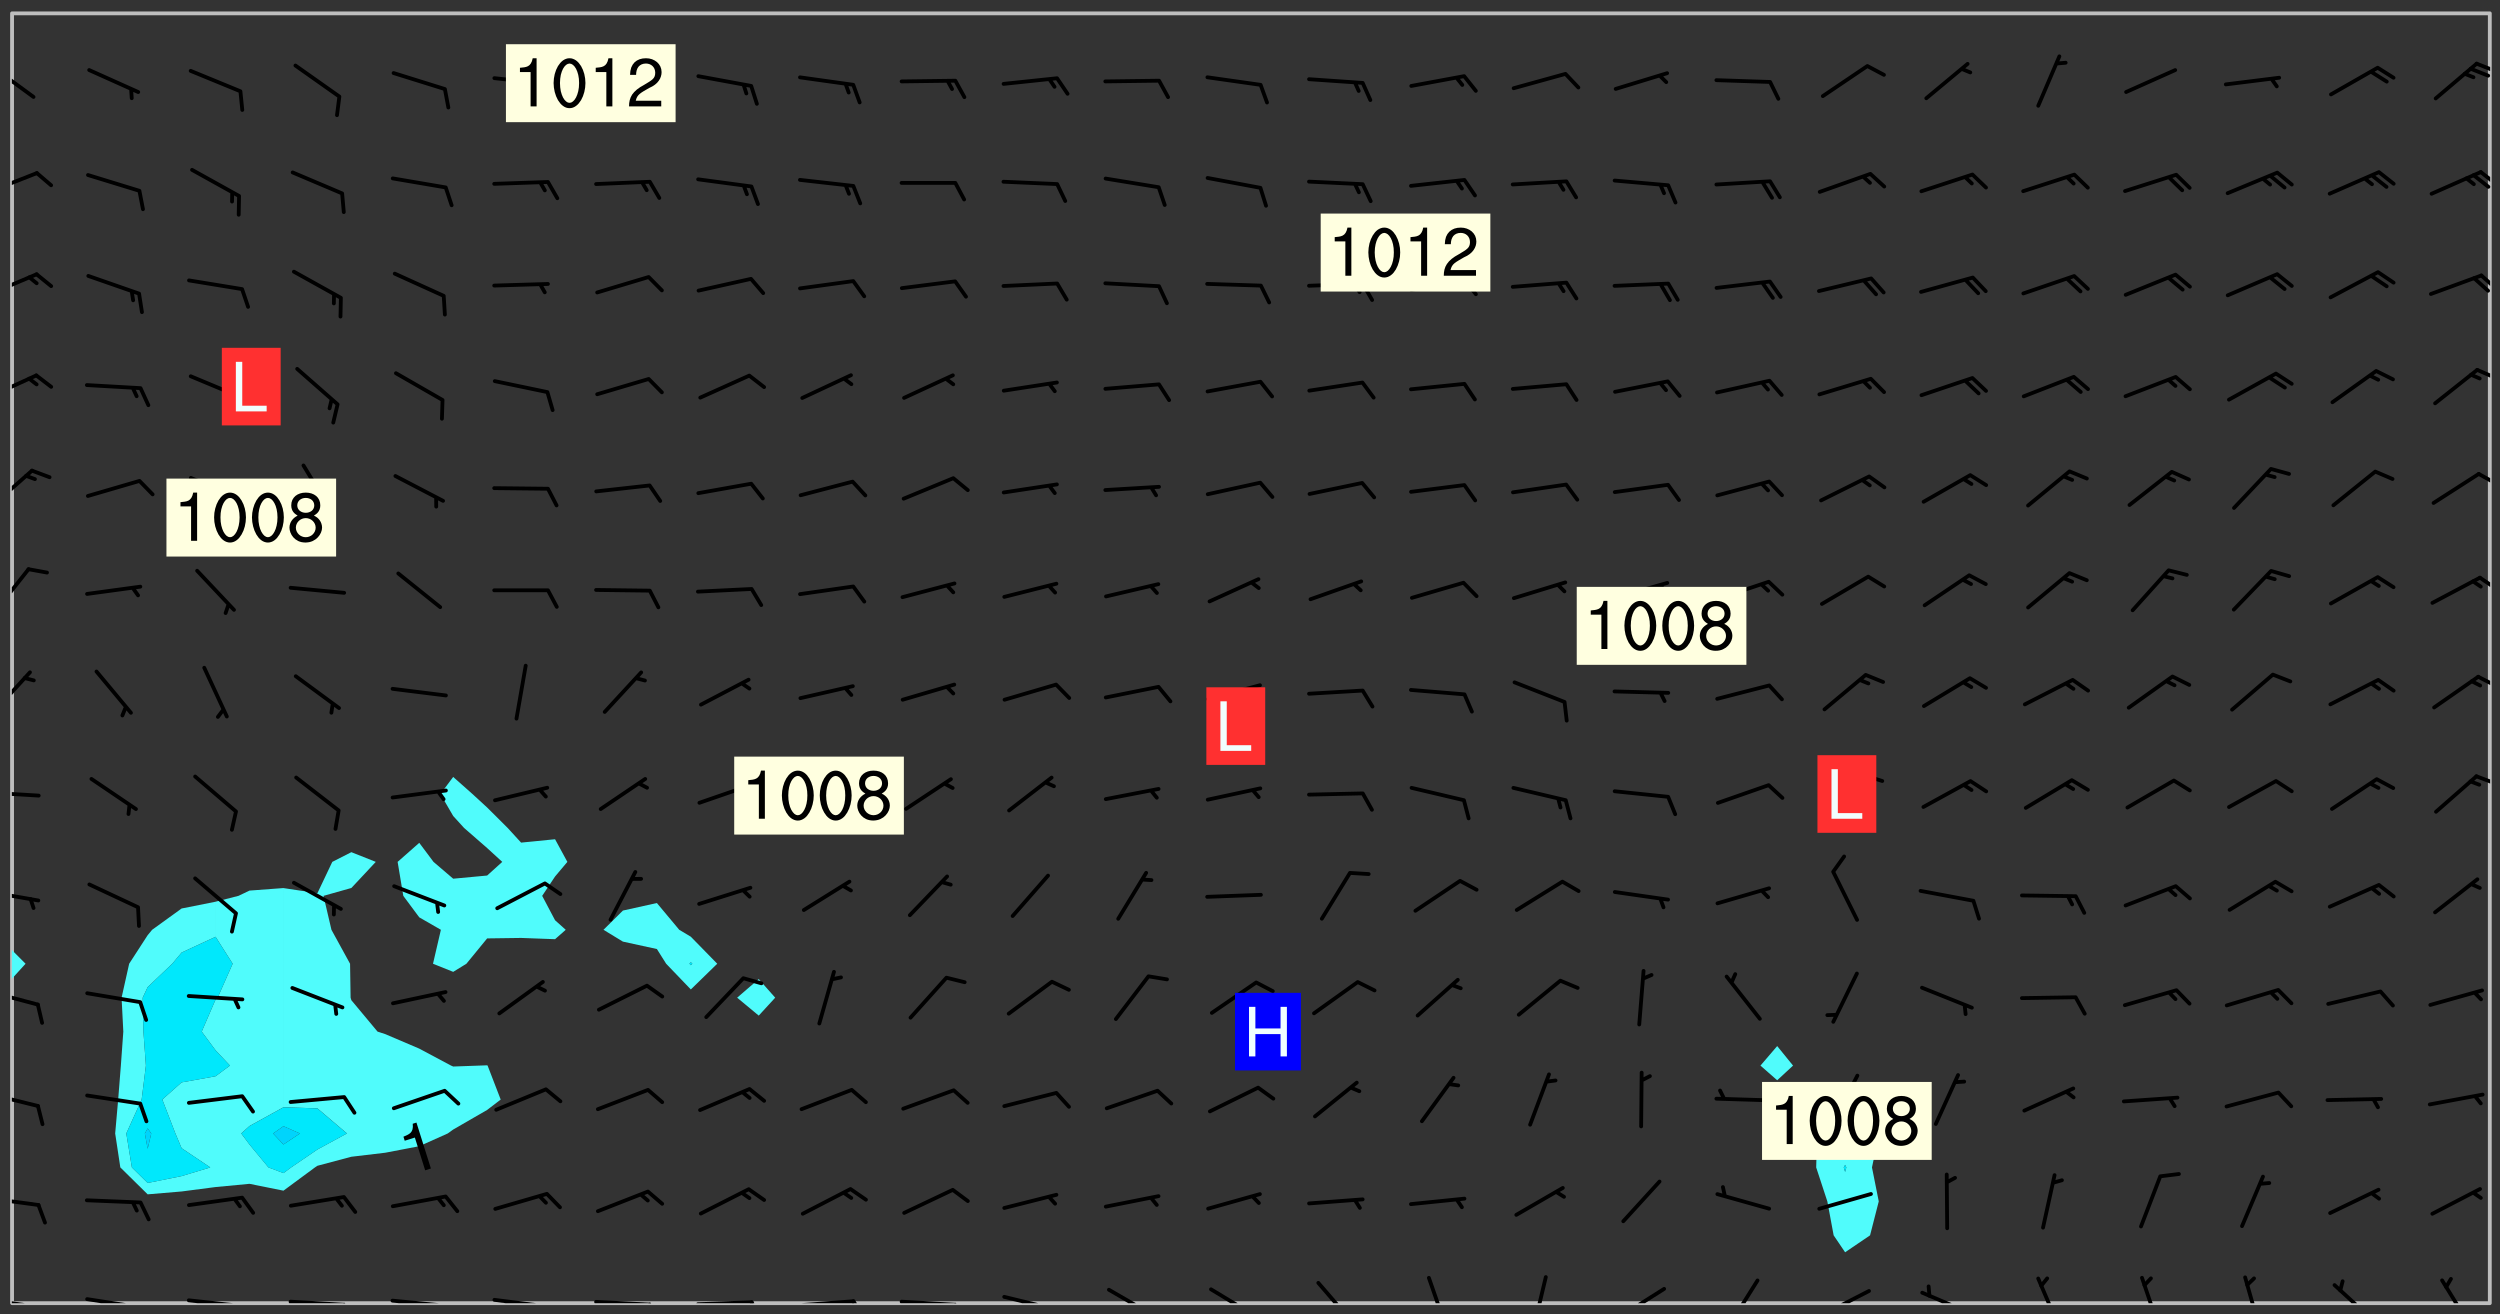 <svg xmlns="http://www.w3.org/2000/svg" role="img" xmlns:xlink="http://www.w3.org/1999/xlink" viewBox="142.45 309.95 326.84 171.84"><rect x="142.45" y="309.95" width="326.84" height="171.84" fill="#333333" stroke="none"/><defs><clipPath id="a"><path d="M144 437h1v43.328h-1zm0 0"/></clipPath><clipPath id="b"><path d="M144 311.672h1V435h-1zm0 0"/></clipPath><clipPath id="c"><path d="M144 311.672h324v168.656H144zm0 0"/></clipPath><clipPath id="d"><path d="M467 311.672h1v168.656h-1zm0 0"/></clipPath><clipPath id="e"><path d="M144 479h4v1.328h-4zm0 0"/></clipPath><clipPath id="f"><path d="M147 480h2v.328h-2zm0 0"/></clipPath><clipPath id="g"><path d="M153 479h9v1.328h-9zm0 0"/></clipPath><clipPath id="h"><path d="M160 480h2v.328h-2zm0 0"/></clipPath><clipPath id="i"><path d="M166 479h9v1.328h-9zm0 0"/></clipPath><clipPath id="j"><path d="M173 480h3v.328h-3zm0 0"/></clipPath><clipPath id="k"><path d="M180 479h8v1.328h-8zm0 0"/></clipPath><clipPath id="l"><path d="M187 480h2v.328h-2zm0 0"/></clipPath><clipPath id="m"><path d="M193 479h9v1.328h-9zm0 0"/></clipPath><clipPath id="n"><path d="M200 480h2v.328h-2zm0 0"/></clipPath><clipPath id="o"><path d="M206 479h9v1.328h-9zm0 0"/></clipPath><clipPath id="p"><path d="M213 480h3v.328h-3zm0 0"/></clipPath><clipPath id="q"><path d="M220 479h8v1.328h-8zm0 0"/></clipPath><clipPath id="r"><path d="M227 480h2v.328h-2zm0 0"/></clipPath><clipPath id="s"><path d="M233 479h8v1.328h-8zm0 0"/></clipPath><clipPath id="t"><path d="M240 479h3v1.328h-3zm0 0"/></clipPath><clipPath id="u"><path d="M246 479h9v1.328h-9zm0 0"/></clipPath><clipPath id="v"><path d="M253 479h3v1.328h-3zm0 0"/></clipPath><clipPath id="w"><path d="M260 479h8v1.328h-8zm0 0"/></clipPath><clipPath id="x"><path d="M267 480h2v.328h-2zm0 0"/></clipPath><clipPath id="y"><path d="M273 479h8v1.328h-8zm0 0"/></clipPath><clipPath id="z"><path d="M279 480h2v.328h-2zm0 0"/></clipPath><clipPath id="A"><path d="M287 478h7v2.328h-7zm0 0"/></clipPath><clipPath id="B"><path d="M300 478h8v2.328h-8zm0 0"/></clipPath><clipPath id="C"><path d="M314 477h6v3.328h-6zm0 0"/></clipPath><clipPath id="D"><path d="M329 476h3v4.328h-3zm0 0"/></clipPath><clipPath id="E"><path d="M342 476h3v4.328h-3zm0 0"/></clipPath><clipPath id="F"><path d="M353 478h8v2.328h-8zm0 0"/></clipPath><clipPath id="G"><path d="M353 480h3v.328h-3zm0 0"/></clipPath><clipPath id="H"><path d="M368 477h5v3.328h-5zm0 0"/></clipPath><clipPath id="I"><path d="M380 478h8v2.328h-8zm0 0"/></clipPath><clipPath id="J"><path d="M380 480h2v.328h-2zm0 0"/></clipPath><clipPath id="K"><path d="M393 478h8v2.328h-8zm0 0"/></clipPath><clipPath id="L"><path d="M408 476h4v4.328h-4zm0 0"/></clipPath><clipPath id="M"><path d="M422 476h3v4.328h-3zm0 0"/></clipPath><clipPath id="N"><path d="M435 476h4v4.328h-4zm0 0"/></clipPath><clipPath id="O"><path d="M447 477h7v3.328h-7zm0 0"/></clipPath><clipPath id="P"><path d="M461 477h5v3.328h-5zm0 0"/></clipPath><clipPath id="Q"><path d="M144 466h4v2h-4zm0 0"/></clipPath><clipPath id="R"><path d="M144 452h4v3h-4zm0 0"/></clipPath><clipPath id="S"><path d="M144 439h4v3h-4zm0 0"/></clipPath><clipPath id="T"><path d="M144 426h4v2h-4zm0 0"/></clipPath><clipPath id="U"><path d="M144 413h4v2h-4zm0 0"/></clipPath><clipPath id="V"><path d="M465 411h3v2h-3zm0 0"/></clipPath><clipPath id="W"><path d="M144 397h3v7h-3zm0 0"/></clipPath><clipPath id="X"><path d="M466 398h2v2h-2zm0 0"/></clipPath><clipPath id="Y"><path d="M144 384h3v7h-3zm0 0"/></clipPath><clipPath id="Z"><path d="M466 385h2v3h-2zm0 0"/></clipPath><clipPath id="aa"><path d="M144 371h3v6h-3zm0 0"/></clipPath><clipPath id="ab"><path d="M466 371h2v3h-2zm0 0"/></clipPath><clipPath id="ac"><path d="M144 358h4v5h-4zm0 0"/></clipPath><clipPath id="ad"><path d="M466 358h2v2h-2zm0 0"/></clipPath><clipPath id="ae"><path d="M144 345h4v4h-4zm0 0"/></clipPath><clipPath id="af"><path d="M466 345h2v3h-2zm0 0"/></clipPath><clipPath id="ag"><path d="M144 332h4v4h-4zm0 0"/></clipPath><clipPath id="ah"><path d="M466 332h2v3h-2zm0 0"/></clipPath><clipPath id="ai"><path d="M465 332h3v3h-3zm0 0"/></clipPath><clipPath id="aj"><path d="M144 318h4v5h-4zm0 0"/></clipPath><clipPath id="ak"><path d="M465 318h3v2h-3zm0 0"/></clipPath><g id="al" clip-path="url(#clip1)"><path fill="#fff" fill-opacity="0" fill-rule="evenodd" d="M0 0h1000v1000H0zm0 0"/><path fill="#d3d3d3" fill-opacity="0" fill-rule="evenodd" d="M162.152 355.867l-.234.293.059.234.117.172.176.234.293.348.113.059.117-.172.059-.234.176-.176.465-.176h.699l.234.293.289.816.059.176.176.23.352.234.699.699.172.176.234.348.234.41.289.582.41.465.23.234.234.176.117.23.176.293.172 1.164v.234l.059.289.059.117.117.117.348.41.117.172.176.176.176.234.117.172.172.352.059.234.234.406.234-.059-.176.176-.059.93h-.582l-.234-.113-.348.113-.117.117-.059.293-.059.176-.117.172-.465.293-.059.234-.059.113v.645l.059.172v.41l.059.059v.406l.059.406.117.176.059.059.23.641-.059.293v.699l-.059.582v.234l-.059.23-.055.352v1.922l.055.117h.426l-.367.117-.023.352.891 1.168 1.742.539 1.34.359v.539l.09.809.535.715 1.52.27.891-.086.09 1.164.535.18 1.16-.18 2.055-.984 1.16-.363 1.879-.176 1.695-.18-.18.719-1.516.086-1.25.09-.805.27-1.074.809.27.719.535.898-.18.625-.266.809.266 1.078.625.898.805.18 1.25-.18-.266.723.098.504.055.293v.172l.059.293v.406l.176.117.352.117h.406l.293-.176.113-.117.059-.117.117-.23.059-.176.352-.465.23-.176.176-.059.176.059.059.176.117.988.055.469.059.172.117.234.176.059.816.059h.289l.117.234.059.406.059.352v1.105l.117.293.117.348.289.699.176.352.582.754.352.176.172.059.469.234.641.465.348.234.293.176.293.055.23.062.816.348.293.176.113.172.352.352.117.176.523.641v.289l.059.352v.348l.059.352.059.289.117.059.172.059h.176l.582.234.176.117.176.289.176.234.113.234.293.23.117.117v.41l.059.055.289.234.234.117.059.117.117.172.059.117.23.234.059.176.234.059.117.059-.117.113-.059.117v.117l-.117.293-.117.289v.582l.176.117.117.059.059.117.117.117.113.059.176.348.059.352.059.406v.176l-.059.176-.117.699v.172l.117.176.293.293h.406l.176.117.117.172.117.293v.234h-.527l-.23-.234h-.234l-.176.059-.059.699.059.348.117.176.176.41.117.23.289.469.176.055h.523l.234.059.758.641.059.293v.234l.059.059.23.348v.352l-.117.172v.293l.293.289.293.176.172.059.293.176.293.117.582.406.289.234.293.176.219.16.016.012.23.176.641.523.176.234.117.176.176.176.113.172v.641l.117.176.469.117.582.117.234.059.23.113.293.117.113.059.586.352.289.172.176.062.176.055.176.059.699.352.289.176.234.055.289.176.234.117.641.406.293.117.172.059.234.059.41.059.23.059.234.117.059.172-.41.176.469.059.059.293.113.234.176.055.234.059.176.059.406.117.641.234.117.172.059.234v.176l-.059.117-.059.406.234.234.117.059.348.117.641.23.176.117.289.117.176.176.234.465.582 1.105.176.176.348.176.176.117.352.117 1.047.523.234.059.465.113.293.059.465.176.758.582.234.234.348.465.176.176.289.234.816.699.293.176.289.289.293.176.293.289.695.641.176.176.293.234.289.234.469.289.641.582.348.234.234.293.348.348.352.465.934.992.348.406.117.176.234.059.113.117.645.176.23.113.234.059.293.176.23.117.934.699.406.406.234.176.406.176.234.117.816.348.348.234.234.117.293.289.23.117.758.352.352.172.23.059.293.117.234.059.871.176h.816l.469.23.172.059.875.699.465.117.293.059.176.059.23.059.469.059.348.059.352.059.406.059h.293l.172.059v.23l.176.176h.293l.348.059.352.059.699.117h.641l.465-.234.293-.176.172-.117.41-.172.289-.176.934-.465.469-.293.523-.293.465-.172.465-.176 1.051-.465.289-.117.41-.117.289-.117.527-.176 1.516-.699.582-.348.289-.059.293-.059.348-.117.875-.23.352-.117h.113l.234-.059.875-.234.234-.059h.812l.352-.059.816-.117.172-.059.352-.055.293-.059.23-.059.816-.176.176-.059h.348l.234-.059.465-.117.758-.172.234-.059h.348l.41-.117.289-.059 1.285-.059h.289l.41-.059.23-.059h.176l.875-.117h.406l.41-.117h.348l.352-.113.871-.059h1.75l1.047.289.41.117.289.117.352.117.289.117 1.051.172.289.059h.293l.293.059.172.059.41.059.172.059.117.059h.117l.117.059.352.059h.113l.41.066 1.922.395 1.926.395 1.52.449 1.695.719 2.145.805 1.605-.719 1.43-.805 1.16-1.078 1.25-.449 3.035-.719 1.875-.359 2.145-1.348 2.234-1.254 2.5-1.258 1.695-.449 1.785-.18 1.16-.27.625.539 1.34-.27.715-.988.984-1.344.445-.18.805-.359 1.875-.539 1.785-.449 1.25-.27 1.16-.09 1.699-.09 1.961-.27 1.25-.09h.539l.625-.09h.891l2.145-.18 2.41-.18 2.59-.09 1.695.18 1.609.09 1.43.359 1.16.719 1.875.988 1.16 1.527.266.715.629.09.355.898.535.539.535 1.527 1.074.359h.535l-.805.535.09 1.707.715 2.695.891.805.895.988.715 1.258 1.785.539 1.52-.18.355 1.344 1.609-.805.98-.539.27.27.316-.215.219-.145.801.449.449-.359h.355l.535-.27.539-.719.535-.27.625-.988 1.16.449.84.371 1.395.617 1.695-.18h1.605l1.785.09.18-1.707.535-1.344.805.27.492.848.402.406-.09.539v.359l.715.449.711-.27h1.43l.359.988.445 1.258.715 1.344 1.25.629 1.695.629.715-.18.18-.539.98-.09.449.359.086 1.258-.266.629-.535.18v.539l.715.984.266.539.984.988.801 1.078-.266.359-.09.898-.625 2.332-.355 2.066-.09 1.793-.18.719-.09.539v1.438l-.98 1.883-.359 1.707-.535.898-.805 1.168-.266.539 2.055 1.254.086.359-.355.539-.09-.18v.809l.09 1.438-.445.715-1.074.094-.266.715.535.898.805.719 1.16.809 1.34.27.445.359-.355.449-1.789-.09-1.25-.449-.715-.719-.625-.09-.176 3.59-.188 1.309h89.359V311.703h-55.27v49.082l.762.125 3.289.543 2.023 2.836v2.754l2.352.332 2.348.332h4.051l-1.379 4.16-2.023.707-2.023.703-.543.344-2.594 1.617-.188.117-2.023-2.078-.73-2.742-2.672-2.078-1.375-3.5-.066-.082-1.957-2.672 2.75-1.418v-49.082H294.422v91.414l.117.031.133.012.074.074.105.047.09.059.086.059.09.059.297.297.059.09.031.117.027.117.016.137-.031.117-.059.09-.059.086-.043.105-.047.102-.027.121v.145l.176.27.148.148.074.086.074.074.043.105.062.09.059.086.043.105.059.09.047.102.043.105.059.086.117.18.074.074.062.086.059.09.043.105.059.09.059.086.062.09.059.09.043.102.117.18.074.074.059.086.074.074.09.059.105.047h.148l.133-.016.133.016.102-.047.074-.074.047-.102-.016-.133v-.148l-.047-.105-.027-.117-.047-.102-.027-.121-.043-.102-.062-.09-.043-.102-.043-.105-.031-.117-.016-.133-.012-.137.086-.059.059-.086.121-.031.043.105.016.133v.117l.059.102.059.09.09.059.148.148.059.09.043.105-.012.102.086.059.105.047.086.059.09.059.074.074-.117.027-.105.047-.086.059-.074.074-.059.09-.062.086-.027.121-.047.102-.043.105-.031.117-.012.133-.016.133v.148l.027.117.047.105.043.102.059.09.074.074.09.059.074.074.09.059.059.09.043.105.047.102.117.031.133.016h.148l.117-.031.105.043.043.105.047.102.027.121L299.5 410l.027.117.031.121.027.117.105.043.102.047.133-.016.148.148.062.086.074.074.07.074.09.062.105.043.102.043.117.031.137.016.117-.031.074-.074.027-.117-.012-.133-.031-.121-.027-.117.043-.105h.117l.09.062.117.027h.148l.133.016h.148l.133.016.133-.016h.148l.133-.016.133-.012.137.012.117-.027.133-.016.191-.059-.059.176-.016.133-.027.121-.016.133-.059.086-.133.016-.105.047-.105.043-.117.031-.117.027-.266.031h-.148l-.133.016-.074.074.059.086.148.148.117.18.074.07.09.062.09.059.086.059.09.059.102.043.105.062.105.043.086.059.105.047.102.043.18.117.059.09-.043.102-.047.105.016.133.223.223.059.09.043.102.031.121.043.102.016.133.031.117.012.137.031.117.148.148.102.043.105.043.117.031.133.016.137.016h.117l.117-.031.09-.059.043-.105.047-.102.043-.105.031-.117.012-.133v-.148l-.012-.133-.016-.133-.031-.117-.043-.105-.047-.105-.043-.102-.043-.105-.016-.133.016-.133.027-.117.031-.117.027-.121.047-.102.09-.059.086-.062.074-.074.09-.059.223-.223.059-.086.074-.074.117-.18.059-.086v-.148l-.074-.074-.102-.047-.105-.043-.102-.043-.059-.09-.047-.105-.027-.117.09-.059.117-.031.102-.043.18-.117.148-.148.012-.133-.012-.105-.09-.059-.133.016h-.148l-.133.016-.133-.016-.121-.031-.086-.059-.074-.074-.059-.09-.062-.086-.117-.18-.059-.086.031-.121.086-.059.121-.031.059-.086v-.121l-.031-.117-.059-.09-.059-.086-.047-.105-.027-.117-.016-.133.059-.09.074-.074.09-.059.117-.18.074-.074.059-.086.148-.148.121-.031.133-.016.133.016.074.074.043.105.016.133-.031.117-.117.031-.133.012-.148.148-.043.105-.047.102-.027.121-.031.117v.148l.031.117.043.105.059.09.074.07.074.074.117.031.121.027.117-.027.133-.016h.117l.09.059.074.074.047.105.059.086.102.047.133.016.105.043.086.059-.012.105-.074.074-.18.117-.059.09-.09.059-.07.074-.074.074-.062.09-.027.117-.016.133.016.133-.016.133v.148l.016.133.027.117.031.121.074.074.09.059.086.059.09.059.117.031v.086l-.102.047-.09.059-.266.031-.117.027h-.148l-.105.043-.102.047-.059.09-.062.234-.012.133-.031.121-.016.133v.293l-.012.133.012.137.016.133.133.016.133.012.121.031.086.059.074.074.047.105.043.102.016.133v.445l-.016.133v.445l.031.266.027.117.016.133.031.117.086.211.031.266v.148l-.031.117-.027.117-.031.121-.027.117-.031.117-.031.121-.012.133-.016.133.09.059.117-.031.102.016.047.105-.031.266v.441l-.043.105-.047.105-.043.102-.043.105-.059.086-.031.121-.043.117-.031.117-.016.133.016.133.059.09.105.047.086.059.059.086-.012.137-.031.117-.043.102v.445l-.016.133v.148l-.031.117-.043.105-.027.117-.047.105-.043.102-.031.121-.027.117-.031.133-.031.117-.027.117-.043.105-.031.117-.031.121-.012.133-.016.133v.297l.027.117v.148l.047.398.027.117.059.09.121.031h.148l.133-.016.059.09v.117l-.059.09-.09.059-.102.043-.105.047-.09.059-.086.059-.137.016-.117-.031-.133-.016-.102.047-.062.086-.012.137-.016.133-.031.117-.027.117-.016.133-.031.121v.297l.016.133.031.117v.148l.012.133v.148l-.027.117-.047.102-.027.121-.031.117-.059.09-.074.074-.102.043-.105.047-.117.027-.121.031-.102-.047.059-.086.105-.047.027-.117.031-.117.027-.121.031-.117v-.148l.016-.133-.031-.117-.043-.105-.105.016-.074.074-.102.043-.09.062-.074.074-.043.102-.016.133-.031.117L304.25 426l-.031.117-.027.117-.031.121-.027.117-.031.117-.043.105-.09.059h-.09l-.117-.031-.031-.086.016-.137-.031-.117v-.148l-.012-.133v-.148l-.062-.234-.027-.121-.043-.102-.047-.105-.059-.086-.059-.09-.043-.105-.062-.086-.148-.148-.07-.074-.105-.047-.105-.043-.102-.043-.297-.297-.09-.074-.086-.059-.105-.043-.09-.062-.086-.059-.105-.043-.09-.059-.086-.062-.074-.07-.105-.047-.086-.059-.105-.043-.09-.062-.102-.043-.105-.043-.086-.059-.105-.047-.105-.043-.102-.047-.09-.059-.102-.043-.105-.043-.09-.062-.117-.027-.133-.016-.133.016H299.75l-.133.016-.117-.031-.09-.059-.074-.074-.09-.059-.102-.047h-.148l-.121-.027-.102-.043-.074-.074-.117-.18-.09-.059-.102-.043-.09-.062-.105-.043-.09-.059-.086-.059-.105-.047-.059-.086-.059-.09-.043-.105-.047-.102-.074-.074-.086-.059-.074-.074-.09-.059-.223-.223-.043-.105-.031-.266.105-.043h.145l.105.043.074.074.09.059.086.059.105.047.09.059.148.148.07.074.148.148.062.086.074.074.086.059.074.074.09.062.09.059.086.059.27.176.102.047.105.043.102.043.047-.074.059-.086.074-.074.07-.074.105.043.074.074.059.09.043.102.047.105.043.105.121.027.117-.027.074-.09.043-.105.059-.09.074-.074.105-.043.117-.027.133.012.09.059.148.148.059.09.043.105.047.102.043.105.043.102.105.047.105.043.133.016.086-.059.059-.09.074-.074.105-.043.117.027.105.047.102.043.105.043.102.047.18.117v.117l-.016.133.016.133.016.137.059.086.102.047.121.027.117.031h.148l.117-.031.059-.09.18-.117.059-.09.074-.074.059-.086.117-.18.18-.117.117.031.09.059.043.074-.016.133v.117l.09.059h.148l.133-.016.133-.012.266-.031.105-.043.117-.031.121-.027.074-.074.07-.074.062-.09-.016-.105-.047-.102-.102-.043-.105-.016-.117.027-.266.031h-.148l-.074-.074-.09-.059-.117-.031-.117-.027-.133-.016h-.148l-.133.016h-.297l-.105-.047-.148-.148-.043-.102-.059-.09.223-.223.086-.059.105-.043.117-.031.133-.016.133.016.137.016.102.043.133-.012.09-.062.102-.043.062-.09-.047-.102-.09-.059-.117-.031-.102-.043-.059-.09-.062-.09v-.117l.016-.133.105-.047.074-.07v-.121l-.09-.059-.031-.117.09-.059.074-.074.043-.105.059-.09.047-.102.016-.133v-.148l-.047-.105-.043-.102-.09-.059-.133-.016-.102-.043-.137-.016-.117-.031h-.445l-.133-.016-.133-.012-.133-.016-.117-.031h-.148l-.133-.016-.133-.012-.266-.031-.121-.043-.086-.059-.074-.074v-.148l.012-.133.105-.047.102-.043.133-.016h.152l.133-.016h.293l.121.031.102.043.09.059.234.062.121-.047.09-.059.102-.043.133-.016.105.043.102.047.133.012.121-.027h.145l.121-.031.117-.027.105-.047.074-.074.086-.059.148-.148.059-.086.047-.105.027-.117.016-.105-.102-.043-.09-.059-.117-.031-.105-.043-.09-.062-.074-.086-.074-.074-.102-.043-.105-.047-.102-.043-.059-.09-.047-.102-.086-.211-.062-.086-.059-.09-.074-.074-.086-.059h-.27l-.117.031-.09.059-.102.043-.133.016-.105-.016-.027-.117-.062-.09-.117-.031-.102-.043-.148-.148-.031-.117-.016-.105.074-.074.18-.117.117-.027.117-.031.137.016.102.043.105.043.102.047.105.043.117.031.133.016.117.027.133.016.105-.016.09-.059-.074-.074-.105-.043-.074-.074-.074-.09-.148-.148-.086-.059-.09-.059-.074-.074-.09-.059-.102-.047-.121-.027-.102-.047-.105-.043-.117-.031-.102-.043-.121-.031h-.148l-.117.031-.105.043-.086.062-.18.117-.086.059-.09.059-.105.047-.086.059-.105.043-.102.043-.105.047-.074.074-.059.09-.059.086-.047.105-.059.086-.074.074-.133-.012-.117-.031h-.117l-.074.074-.09.059-.074.074-.09.059-.086.059-.105.047-.102.043-.137.016-.102-.043-.148-.148-.105-.047h-.086l-.105.047-.102.043-.121.031-.117-.031-.074-.074v-.117l.031-.121.074-.07.059-.09.074-.074.117-.031.105-.043h.293l.133-.016.137-.016.102-.043.09-.059.102-.047.09-.059.133-.012.09.059.133.012.09-.059.086-.059.105-.043.09-.059.086-.062.09-.059.148-.148.059-.086.059-.09.105-.043.133-.016.117.027.121.031.059-.059.059-.09.031-.266.027-.117.105.012.133.016.102-.043.09-.059.059-.09.074-.074.059-.09.047-.102.012-.133-.012-.133-.047-.105-.148-.148-.059-.09-.059-.086-.043-.105v-.445l.016-.133v-.148l.012-.133-.059-.059-.09.059-.102-.043-.18-.117-.086-.059-.062-.09-.059-.09-.074-.074-.086-.059-.121.031-.102.012-.105.047-.086.059-.105.043-.148.148-.09.059-.086.059-.09.062-.105.043-.133.016v-.121l.105-.043.117-.031.074-.07.043-.105v-.148l-.027-.117-.148-.148-.133-.016h-.148l-.117.031-.105.043-.102.043-.09.062-.117.027-.074-.074.012-.133-.043-.102-.043-.105-.09-.059-.117.027-.121.031-.117.031-.102.043-.121.031-.102.043-.105.043-.09.059-.102.016v-.117l.016-.133-.059-.09-.074.043-.148.148-.059.09-.074.074-.047.105-.043.102-.074.074-.059.09-.074.074-.059.086-.074.074-.09.062-.074.07-.074.074-.102.016-.133.016-.105-.043v-.121l.148-.148.043-.102.059-.09.047-.102.043-.105.059-.09.031-.117.043-.102.031-.121.027-.117.047-.105.043-.102.043-.105.074-.07.09-.062.09-.059.102-.043h.297l.266-.031.105-.043-.074-.074-.117-.031-.105-.043-.09-.059-.102-.047-.09-.059-.102-.043-.105-.043-.09-.062-.086-.059-.105-.043-.102-.043-.121-.031-.117-.031-.102-.043L297.5 410.25l-.102-.043-.09-.059-.043-.105-.016-.133.102-.043.133-.016.137.016.133-.016.102-.043.059-.09.016-.105-.09-.059-.074-.074-.102-.043-.09-.059-.148-.148-.043-.105-.016-.133v-.293l-.059-.09-.09-.059-.074-.074-.043-.105-.031-.117-.059-.09-.074-.074-.117-.027-.074-.074-.09-.059-.09-.062-.086-.059-.074-.074-.059-.086-.047-.105-.086-.059-.148-.148-.195-.059-.133.016-.102.043-.074.074-.047.102-.043.105-.059.09-.059.086-.297.297-.09.059h-.086l-.062-.086-.043-.105.031-.117.059-.09.027-.117-.012-.133-.09-.062-.105.047-.117.027-.117.031-.27.176-.102.047-.117.027-.105.047-.09.059-.102.043-.059-.086-.047-.105.016-.133.047-.105.07-.074.074-.07.059-.09v-.148l-.043-.105h-.238l-.102.047-.031.117-.027.117-.031.121-.074.043-.133.016-.074-.047-.043-.102-.043-.105-.047-.102-.043-.105-.121.031-.102.043-.133.016-.117.031-.105.043-.09.059-.102.047-.121.027-.133.016-.102-.043-.059-.09-.047-.105-.043-.102-.043-.105v-.117l.059-.09.086-.059.18-.117.102-.047.105-.043.105-.059.102-.043.09-.062.102-.043.105-.059.102-.047.09-.059.105-.043.102-.043.09-.062.102-.043.137-.016.117.031.102.043.121.031.102.043.105.047.102.043.105.043.102.047.105.043.102.043.105.047.086.059.105.043.117.031.105.043.102.047.09.059.105.043.102.043.105.047.117.027.102.047.121.027h.148l.086-.059.016-.102.059-.09-.027-.117-.074-.074-.117-.18-.074-.074-.09-.074-.18-.117-.086-.059-.105-.043-.102-.047-.27-.176-.059-.09-.074-.074-.059-.09-.043-.102-.031-.117-.016-.137v-.562l-.012-.133-.016-.133-.031-.117-.016-.133-.012-.133-.031-.121-.223-.223-.059-.086-.016-.105.031-.117.133-.016v-91.414H172.992v1.453l-.059.234-.352 1.051-.172.523-.117.348-.176.41-.117.172-.234.293-.23.059h-.352l-.117.059-.23.406v.293l.117.176.23.23.117.234.641.758.293.465.176.234.23.352.234.348.641.816.176.465.172.41.117.695.176.469.117 1.398.059.465v.875l.117 1.047v4.781l-.059.465-.352 1.281-.176.523-.113.41-.352.93L172.934 336l-.234.582-.117.176-.172.348-.176.406-.352.816-.059.293-.113.293-.117.289-.059.176-.117.875-.059.406-.059.117-.059.176-.059.172-.23.527-.117.172v.234l-.117.234-.059.172-.176.586v.289l-.059.176v.293l-.059.113-.059.527v.172l-.055.234v2.621l-.176.816-.117.176-.176.234-.117.172-.113.234-.586.934-.23.289-.293.465-.176.234-.289.352-.352.699-.113.23-.176.41-.176.23-.406.527-.816.699-.293.172-.289.234-.176.117-.176.176-.523.406-.527.176-.172.176-.234.055-.641.176h-.758m12.211 31.023l-1.074.449.359.895 1.25-.715.445-.539-.98-.09"/><path fill="#d3d3d3" fill-opacity="0" fill-rule="evenodd" d="M201.508 416.598h-.895l.449.629.98.359.805-.09.445-.988-.176.09-.715-.355-.895.355m154.621 59.07l-.059-.523v-.293l.113-.293.059-.23.469-.469h.113l.117-.113.117-.059h.176l.234-.059h.348l.234.059.117.059.23.172.059.176.117.582v.293l-.117.176-.172.289-.176.176-.527.523-.23.234-.117.059h-.176l-.117-.059-.406-.293-.176-.117-.117-.059-.059-.113-.055-.117m6.641-10.957l-.059-.172v-1.109l.059-.172.176-.059.172-.059h.176l.234-.059.117.059.059.699-.059.172-.117.176-.117.059-.234.523-.113.059h-.234l-.059-.117m9.613-14.391l-.117-.176v-.699l.293-.875.117-.172.176-.352.113-.23.117-.293.352-.758.117-.23.172-.234h.176l.117-.059h.641l.117.059.234.234.172.113.352.293.117.117.113.176v.113l.117.059.117.117v.699l-.059.176v.23l-.059.176-.348 1.051-.117.23-.117.234-.117.059-.23.234-.641.289h-.875l-.41-.117-.641-.465"/><path fill="none" stroke="#bebebe" stroke-linecap="round" stroke-linejoin="round" stroke-miterlimit="10" stroke-width=".5" d="M467.957 311.695H144.027v168.625h323.93v-168.625"/><g clip-path="url(#a)"><path fill="#fff" fill-opacity="0" fill-rule="evenodd" d="M144 475.891v4.438h.004H144v-42.418 37.98"/></g><g clip-path="url(#b)"><path fill="#fff" fill-opacity="0" fill-rule="evenodd" d="M144 431.508v2.641-122.477h.004H144V431.508"/></g><path fill="#50fcfc" fill-rule="evenodd" d="M144 434.148v3.762h.004v-3.758l-.004-.004"/><g clip-path="url(#c)"><path fill="#fff" fill-opacity="0" fill-rule="evenodd" d="M144.004 480.328v-42.418l1.789-1.965-1.789-1.793V311.672h44.379v109.688l-2.492 1.27-1.945 4.094-4.438-.668-4.441.332-1.43.684-3.008.77-4.438.883-3.852 2.785-.586.707-2.418 3.73-.992 4.438.227 4.438-.32 4.441-.352 4.438-.391 4.438.672 4.438 3.574 3.52 4.438-.375 4.438-.578 4.438-.422 4.441.895 4.117-3.039.32-.215 4.438-1.18 4.438-.527 4.441-.852 3.719-1.664.719-.516 4.438-2.562 1.77-1.359-1.711-4.438-.059-.039-1.047.039-3.391.121-.277-.121-4.16-2.219-4.441-1.895-1.012-.328-3.426-4.109-.098-.328-.07-4.438-2.434-4.438-1.039-4.438 3.641-1.027 3.195-3.414-3.195-1.27v-109.688h13.316v99.852l-1.672 2.23 1.672 2.875 1.422 1.562 3.016 2.629 1.977 1.809-1.977 1.785-4.438.414-2.574-2.199-1.863-2.492-2.828 2.492.742 4.441 2.086 2.809 2.828 1.629-1.031 4.438 2.641 1.062 1.727-1.062 2.711-3.312 4.438-.062 4.441.164 1.395-1.227-1.395-1.25-1.684-3.188 1.684-2.531 1.609-1.91-1.609-2.961-4.441.441-1.754-1.918-2.684-2.672-1.922-1.766-2.516-2.23v-99.852h26.629V428.008l-4.438.984-2.543 2.516 2.543 1.547 4.438.969 1.211 1.922 3.227 3.363 3.453-3.363-3.453-3.531-1.516-.906-2.922-3.5V311.672h13.316v126.277l-2.824 2.434 2.824 2.344 2.152-2.344-2.152-2.434V311.672h133.148v135.035l-2.188 2.555 2.188 1.918 2.074-1.918-2.074-2.555V311.672h8.879v142.625l-3.66 3.84-.121 4.438 1.457 4.441.824 4.438 1.5 2.215 3.262-2.215 1.137-4.438-.887-4.441.926-4.359.066-.078-.066-.105-4.438-3.734v-142.625h84.324v168.656H144.004"/></g><path fill="#50fcfc" fill-rule="evenodd" d="M145.793 435.945l-1.789 1.965v-3.758l1.789 1.793m12.387 26.629l-.672-4.438.391-4.438.352-4.438.32-4.441-.227-4.438.992-4.438 2.418-3.73.586-.707 3.852-2.785 4.438-.883v4.582l-4.438 2.062-1.223 1.461-3.215 3.059-.648 1.379.094 4.438.324 4.441-.555 4.438-2.008 4.438.73 4.438 2.062 2.031 4.438-.898 3.75-1.133-3.75-2.516-.812-1.922-1.711-4.438 2.523-2.242 4.438-.801 1.883-1.395-1.883-2.004-1.809-2.438 1.809-4.188.277-.25 1.961-4.438-2.238-3.523v-4.582l3.008-.77 1.43-.684 4.441-.332v28.66l-4.441 2.449-1.078.973 1.078 1.445 2.477 2.992 1.965.746 1.008-.746 3.43-2.34 3.859-2.098-3.859-3.281-4.438-.141V426.055l4.438.668 1.945-4.094 2.492-1.27 3.195 1.27-3.195 3.414-3.641 1.027 1.039 4.438 2.434 4.438.07 4.438.098.328 3.426 4.109 1.012.328 4.441 1.895 4.16 2.219.277.121 3.391-.121 1.047-.039.059.039 1.711 4.438-1.77 1.359-4.438 2.562-.719.516-3.719 1.664-4.441.852-4.438.527-4.438 1.18-.32.215-4.117 3.039-4.441-.895-4.438.422-4.438.578-4.438.375-3.574-3.52"/><path fill="#00e8fc" fill-rule="evenodd" d="M159.691 462.574l-.73-4.438 2.008-4.438.555-4.438-.324-4.441-.094-4.438.648-1.379v18.465l-.367.668.367 2 .473-2-.473-.668v-18.465l3.215-3.059 1.223-1.461 4.438-2.062 2.238 3.523-1.961 4.438-.277.25-1.809 4.188 1.809 2.438 1.883 2.004-1.883 1.395-4.438.801-2.523 2.242 1.711 4.438.812 1.922 3.75 2.516-3.75 1.133-4.438.898-2.062-2.031"/><path fill="#00d4fc" fill-rule="evenodd" d="M161.754 460.137l-.367-2 .367-.668.473.668-.473 2"/><path fill="#00e8fc" fill-rule="evenodd" d="M175.066 459.582l-1.078-1.445 1.078-.973 4.441-2.449v2.469l-1.352.953 1.352 1.438 2.152-1.438-2.152-.953v-2.469l4.438.141 3.859 3.281-3.859 2.098-3.43 2.34-1.008.746-1.965-.746-2.477-2.992"/><path fill="#00d4fc" fill-rule="evenodd" d="M179.508 459.574l-1.352-1.438 1.352-.953 2.152.953-2.152 1.438"/><path fill="#50fcfc" fill-rule="evenodd" d="M195.176 427.07l-.742-4.441 2.828-2.492 1.863 2.492 2.574 2.199 4.438-.414 1.977-1.785-1.977-1.809-3.016-2.629-1.422-1.562-1.672-2.875 1.672-2.23 2.516 2.23 1.922 1.766 2.684 2.672 1.754 1.918 4.441-.441 1.609 2.961-1.609 1.91-1.684 2.531 1.684 3.188 1.395 1.25-1.395 1.227-4.441-.164-4.438.062-2.711 3.312-1.727 1.062-2.641-1.062 1.031-4.438-2.828-1.629-2.086-2.809m28.715 5.984l-2.543-1.547 2.543-2.516 4.438-.984 2.922 3.5 1.516.906v3.328l-.184.203.184.191.199-.191-.199-.203v-3.328l3.453 3.531-3.453 3.363-3.227-3.363-1.211-1.922-4.438-.969"/><path fill="#00e8fc" fill-rule="evenodd" d="M232.766 436.137l-.184-.191.184-.203.199.203-.199.191"/><path fill="#50fcfc" fill-rule="evenodd" d="M241.645 442.727l-2.824-2.344 2.824-2.434 2.152 2.434-2.152 2.344m133.148 8.453l-2.188-1.918 2.188-2.555 2.074 2.555-2.074 1.918m6.555 15.836l-1.457-4.441.121-4.438 3.66-3.84v7.941l-.18.336.18.59.164-.59-.164-.336v-7.941l4.438 3.734.066.105-.066.078-.926 4.359.887 4.441-1.137 4.438-3.262 2.215-1.5-2.215-.824-4.438"/><path fill="#00e8fc" fill-rule="evenodd" d="M383.672 463.164l-.18-.59.18-.336.164.336-.164.59"/><g clip-path="url(#d)"><path fill="#fff" fill-opacity="0" fill-rule="evenodd" d="M467.996 480.328H468V311.672h-.004H468v168.656h-.004"/></g><path fill="#fff" fill-opacity="0" fill-rule="evenodd" d="M195.512 465.668l5.574-1.754-2.992-9.5-5.574 1.754 2.992 9.5"/><path fill-rule="evenodd" d="M196.41 456.863l.484-.152 1.891 6.004-.75.238-1.348-4.285-1.324.418-.168-.527.516-.23.223-.129.191-.152.152-.199.102-.25.047-.324-.016-.41"/><g clip-path="url(#e)"><path fill="none" stroke="#000" stroke-linecap="round" stroke-linejoin="round" stroke-miterlimit="10" stroke-width=".5" d="M147.477 480.836l-6.953-1.016"/></g><g clip-path="url(#f)"><path fill="none" stroke="#000" stroke-linecap="round" stroke-linejoin="round" stroke-miterlimit="10" stroke-width=".5" d="M147.477 480.836l.828 2.309"/></g><g clip-path="url(#g)"><path fill="none" stroke="#000" stroke-linecap="round" stroke-linejoin="round" stroke-miterlimit="10" stroke-width=".5" d="M160.789 480.867l-6.945-1.074"/></g><g clip-path="url(#h)"><path fill="none" stroke="#000" stroke-linecap="round" stroke-linejoin="round" stroke-miterlimit="10" stroke-width=".5" d="M160.789 480.867l.805 2.316"/></g><g clip-path="url(#i)"><path fill="none" stroke="#000" stroke-linecap="round" stroke-linejoin="round" stroke-miterlimit="10" stroke-width=".5" d="M174.125 480.707l-6.988-.758"/></g><g clip-path="url(#j)"><path fill="none" stroke="#000" stroke-linecap="round" stroke-linejoin="round" stroke-miterlimit="10" stroke-width=".5" d="M174.125 480.707l.91 2.277"/></g><g clip-path="url(#k)"><path fill="none" stroke="#000" stroke-linecap="round" stroke-linejoin="round" stroke-miterlimit="10" stroke-width=".5" d="M187.453 480.531l-7.016-.406"/></g><g clip-path="url(#l)"><path fill="none" stroke="#000" stroke-linecap="round" stroke-linejoin="round" stroke-miterlimit="10" stroke-width=".5" d="M187.453 480.531l1.023 2.23"/></g><g clip-path="url(#m)"><path fill="none" stroke="#000" stroke-linecap="round" stroke-linejoin="round" stroke-miterlimit="10" stroke-width=".5" d="M200.758 480.664l-6.996-.672"/></g><g clip-path="url(#n)"><path fill="none" stroke="#000" stroke-linecap="round" stroke-linejoin="round" stroke-miterlimit="10" stroke-width=".5" d="M200.758 480.664l.941 2.266"/></g><g clip-path="url(#o)"><path fill="none" stroke="#000" stroke-linecap="round" stroke-linejoin="round" stroke-miterlimit="10" stroke-width=".5" d="M214.062 480.77l-6.973-.883"/></g><g clip-path="url(#p)"><path fill="none" stroke="#000" stroke-linecap="round" stroke-linejoin="round" stroke-miterlimit="10" stroke-width=".5" d="M214.062 480.77l.867 2.297"/></g><g clip-path="url(#q)"><path fill="none" stroke="#000" stroke-linecap="round" stroke-linejoin="round" stroke-miterlimit="10" stroke-width=".5" d="M227.398 480.504l-7.016-.352"/></g><g clip-path="url(#r)"><path fill="none" stroke="#000" stroke-linecap="round" stroke-linejoin="round" stroke-miterlimit="10" stroke-width=".5" d="M227.398 480.504l1.043 2.223"/></g><g clip-path="url(#s)"><path fill="none" stroke="#000" stroke-linecap="round" stroke-linejoin="round" stroke-miterlimit="10" stroke-width=".5" d="M240.715 480.203l-7.02.254"/></g><g clip-path="url(#t)"><path fill="none" stroke="#000" stroke-linecap="round" stroke-linejoin="round" stroke-miterlimit="10" stroke-width=".5" d="M240.715 480.203l1.23 2.121"/></g><g clip-path="url(#u)"><path fill="none" stroke="#000" stroke-linecap="round" stroke-linejoin="round" stroke-miterlimit="10" stroke-width=".5" d="M254.023 480.07l-7.008.52"/></g><g clip-path="url(#v)"><path fill="none" stroke="#000" stroke-linecap="round" stroke-linejoin="round" stroke-miterlimit="10" stroke-width=".5" d="M254.023 480.07l1.309 2.074"/></g><g clip-path="url(#w)"><path fill="none" stroke="#000" stroke-linecap="round" stroke-linejoin="round" stroke-miterlimit="10" stroke-width=".5" d="M267.344 480.531l-7.016-.406"/></g><g clip-path="url(#x)"><path fill="none" stroke="#000" stroke-linecap="round" stroke-linejoin="round" stroke-miterlimit="10" stroke-width=".5" d="M267.344 480.531l1.023 2.23"/></g><g clip-path="url(#y)"><path fill="none" stroke="#000" stroke-linecap="round" stroke-linejoin="round" stroke-miterlimit="10" stroke-width=".5" d="M280.562 481.16l-6.824-1.664"/></g><g clip-path="url(#z)"><path fill="none" stroke="#000" stroke-linecap="round" stroke-linejoin="round" stroke-miterlimit="10" stroke-width=".5" d="M279.57 480.918l.305 1.188"/></g><g clip-path="url(#A)"><path fill="none" stroke="#000" stroke-linecap="round" stroke-linejoin="round" stroke-miterlimit="10" stroke-width=".5" d="M293.504 482.09l-6.078-3.523"/></g><g clip-path="url(#B)"><path fill="none" stroke="#000" stroke-linecap="round" stroke-linejoin="round" stroke-miterlimit="10" stroke-width=".5" d="M306.789 482.148l-6.016-3.637"/></g><g clip-path="url(#C)"><path fill="none" stroke="#000" stroke-linecap="round" stroke-linejoin="round" stroke-miterlimit="10" stroke-width=".5" d="M319.391 482.988l-4.59-5.32"/></g><g clip-path="url(#D)"><path fill="none" stroke="#000" stroke-linecap="round" stroke-linejoin="round" stroke-miterlimit="10" stroke-width=".5" d="M331.566 483.648l-2.309-6.637"/></g><g clip-path="url(#E)"><path fill="none" stroke="#000" stroke-linecap="round" stroke-linejoin="round" stroke-miterlimit="10" stroke-width=".5" d="M342.91 483.746l1.633-6.836"/></g><g clip-path="url(#F)"><path fill="none" stroke="#000" stroke-linecap="round" stroke-linejoin="round" stroke-miterlimit="10" stroke-width=".5" d="M354.07 482.203l5.941-3.75"/></g><g clip-path="url(#G)"><path fill="none" stroke="#000" stroke-linecap="round" stroke-linejoin="round" stroke-miterlimit="10" stroke-width=".5" d="M354.934 481.66l-1.062-.609"/></g><g clip-path="url(#H)"><path fill="none" stroke="#000" stroke-linecap="round" stroke-linejoin="round" stroke-miterlimit="10" stroke-width=".5" d="M368.488 483.305l3.734-5.953"/></g><g clip-path="url(#I)"><path fill="none" stroke="#000" stroke-linecap="round" stroke-linejoin="round" stroke-miterlimit="10" stroke-width=".5" d="M380.543 481.934l6.254-3.207"/></g><g clip-path="url(#J)"><path fill="none" stroke="#000" stroke-linecap="round" stroke-linejoin="round" stroke-miterlimit="10" stroke-width=".5" d="M381.453 481.465l-1.004-.699"/></g><g clip-path="url(#K)"><path fill="none" stroke="#000" stroke-linecap="round" stroke-linejoin="round" stroke-miterlimit="10" stroke-width=".5" d="M393.754 478.953l6.465 2.754"/></g><path fill="none" stroke="#000" stroke-linecap="round" stroke-linejoin="round" stroke-miterlimit="10" stroke-width=".5" d="M394.695 479.352l-.105-1.223"/><g clip-path="url(#L)"><path fill="none" stroke="#000" stroke-linecap="round" stroke-linejoin="round" stroke-miterlimit="10" stroke-width=".5" d="M408.918 477.098l2.766 6.461"/></g><path fill="none" stroke="#000" stroke-linecap="round" stroke-linejoin="round" stroke-miterlimit="10" stroke-width=".5" d="M409.32 478.039l.77-.957"/><g clip-path="url(#M)"><path fill="none" stroke="#000" stroke-linecap="round" stroke-linejoin="round" stroke-miterlimit="10" stroke-width=".5" d="M422.484 477.004l2.266 6.652"/></g><path fill="none" stroke="#000" stroke-linecap="round" stroke-linejoin="round" stroke-miterlimit="10" stroke-width=".5" d="M422.812 477.969l.84-.891"/><g clip-path="url(#N)"><path fill="none" stroke="#000" stroke-linecap="round" stroke-linejoin="round" stroke-miterlimit="10" stroke-width=".5" d="M435.969 476.949l1.926 6.758"/></g><path fill="none" stroke="#000" stroke-linecap="round" stroke-linejoin="round" stroke-miterlimit="10" stroke-width=".5" d="M436.25 477.934l.883-.852"/><g clip-path="url(#O)"><path fill="none" stroke="#000" stroke-linecap="round" stroke-linejoin="round" stroke-miterlimit="10" stroke-width=".5" d="M447.656 477.957l5.184 4.746"/></g><path fill="none" stroke="#000" stroke-linecap="round" stroke-linejoin="round" stroke-miterlimit="10" stroke-width=".5" d="M448.41 478.648l.305-1.191"/><g clip-path="url(#P)"><path fill="none" stroke="#000" stroke-linecap="round" stroke-linejoin="round" stroke-miterlimit="10" stroke-width=".5" d="M461.719 477.34l3.688 5.98"/></g><path fill="none" stroke="#000" stroke-linecap="round" stroke-linejoin="round" stroke-miterlimit="10" stroke-width=".5" d="M462.254 478.207l.621-1.059"/><g clip-path="url(#Q)"><path fill="none" stroke="#000" stroke-linecap="round" stroke-linejoin="round" stroke-miterlimit="10" stroke-width=".5" d="M147.48 467.488l-6.961-.949"/></g><path fill="none" stroke="#000" stroke-linecap="round" stroke-linejoin="round" stroke-miterlimit="10" stroke-width=".5" d="M147.48 467.488l.852 2.301m12.492-2.633l-7.02-.285m7.02.285l1.066 2.211m-2.086-2.254l.531 1.105m13.773-1.691l-6.957.973m6.957-.973l1.441 1.984m-2.453-1.844l.719.992m13.598-1.215l-6.938 1.137m6.938-1.137l1.484 1.953m-2.496-1.785l.746.973m13.566-1.211l-6.91 1.277m6.91-1.277l1.527 1.922m-2.531-1.738l.762.961m13.477-1.488l-6.746 1.965m6.746-1.965l1.711 1.758m-2.691-1.473l.855.879m13.336-1.465l-6.543 2.566m6.543-2.566l1.863 1.598m-2.812-1.223l.93.797m13.195-1.48l-6.262 3.184m6.262-3.184l2.012 1.41m-2.922-.945l1.004.703m13.211-1.191l-6.238 3.23m6.238-3.23l2.02 1.395m-2.926-.926l1.008.699m13.27-1.059l-6.352 3.012m6.352-3.012l1.969 1.465m11.578-.82l-6.812 1.723m5.82-1.473l.824.91m13.52-.984l-6.891 1.371m5.891-1.172l.773.949m13.48-1.414l-6.766 1.902m5.781-1.625l.848.887m13.57-.477l-7.004.531m5.984-.457l.656 1.039m13.672-1.207l-6.992.715m5.977-.613l.684 1.02m13.191-2.523l-6.078 3.52m5.195-3.008l1.039.648m12.488-1.996l-4.738 5.191m12.301-3.547l6.766 1.902m-5.781-1.625l-.262-1.199m12.598 2.84l6.758-1.934m9.906-2.547l.059 7.027m-.051-6.004l1.078-.586m13.012-.355l-1.508 6.863m1.289-5.863l1.18-.332m12.859-.516l-2.52 6.559m2.52-6.559l2.438-.301m10.988.344L435.562 470.25m2.34-5.531l1.223-.105m14.285.875l-6.328 3.051m5.406-2.609l.992.727m13.199-1.262l-6.234 3.238m5.328-2.77l1.008.695"/><g clip-path="url(#R)"><path fill="none" stroke="#000" stroke-linecap="round" stroke-linejoin="round" stroke-miterlimit="10" stroke-width=".5" d="M147.41 454.543l-6.82-1.691"/></g><path fill="none" stroke="#000" stroke-linecap="round" stroke-linejoin="round" stroke-miterlimit="10" stroke-width=".5" d="M147.41 454.543l.598 2.379m12.781-2.691l-6.945-1.062m6.945 1.062l.809 2.316m12.52-3.281l-6.973.867m6.973-.867l1.41 2.008m11.918-1.898l-7 .648m7-.648l1.344 2.051m11.793-2.871l-6.645 2.285m6.645-2.285l1.793 1.676m11.449-1.867l-6.5 2.672m6.5-2.672l1.891 1.566m11.453-1.492l-6.555 2.523m6.555-2.523l1.855 1.605m11.414-1.719l-6.465 2.75m6.465-2.75l1.91 1.543m-2.852-1.145l.957.773m13.348-1.059l-6.559 2.523m6.559-2.523l1.852 1.609m11.484-1.555l-6.602 2.41m6.602-2.41l1.824 1.641m11.594-1.297l-6.809 1.727m6.809-1.727l1.652 1.816m11.578-2.102l-6.641 2.297m6.641-2.297l1.797 1.672m11.352-2.074l-6.305 3.102m6.305-3.102l1.988 1.438m10.906-2.094l-5.465 4.414m4.672-3.773l1.129.48m12.316-1.754l-4.137 5.68m3.535-4.855l1.215.172m11.867-1.445l-2.469 6.578m2.109-5.621l1.215-.16m11.258-1.023l-.066 7.027m.055-6.004l1.09-.566m8.691 2.949l7.023.215m-6-.184l-.543-1.098m17.953-1.949l-3.211 6.25m16.375-6.324l-2.91 6.395m2.488-5.461l1.223-.078M413.5 452.25l-6.398 2.898m5.469-2.477l.973.746m13.578.035l-7.008.492m5.988-.422l.652 1.039m13.57-1.773l-6.785 1.82m6.785-1.82L442 454.582m11.758-.961l-7.023.152m6.004-.129l.598 1.07m13.68-1.66l-6.906 1.285m5.902-1.098l.762.961"/><g clip-path="url(#S)"><path fill="none" stroke="#000" stroke-linecap="round" stroke-linejoin="round" stroke-miterlimit="10" stroke-width=".5" d="M147.395 441.285l-6.789-1.805"/></g><path fill="none" stroke="#000" stroke-linecap="round" stroke-linejoin="round" stroke-miterlimit="10" stroke-width=".5" d="M147.395 441.285l.559 2.391m12.828-2.711l-6.93-1.164m6.93 1.164l.777 2.328m12.578-2.688l-7.012-.441m5.992.375l.508 1.117m13.594 0l-6.547-2.543m5.594 2.172l.145 1.219m14.285-2.855l-6.871 1.469m5.871-1.254l.789.938m12.938-2.477l-5.695 4.117m4.867-3.516l1.102.539m13.336-.652l-6.285 3.141m6.285-3.141l2 1.422m10.598-2.395l-4.848 5.086m4.848-5.086l2.363.664m9.488-1.5l-1.918 6.758m1.637-5.773l1.199-.258m13.785.039l-4.695 5.227m4.695-5.227l2.383.59m11.41-.062l-5.652 4.176m5.652-4.176l2.215 1.055m10.406-1.762l-4.262 5.586m4.262-5.586l2.418.398m11.664.406l-5.797 3.977m5.797-3.977l2.172 1.137m11.102-1.191l-5.715 4.086m5.715-4.086l2.199 1.094m10.883-1.387l-5.25 4.672m4.488-3.992l1.148.426m13.023-.992l-5.438 4.449m5.438-4.449l2.262.945m8.617-2.223l-.566 7.004m.484-5.984l1.125-.488m9.816.207l4.344 5.523m-3.711-4.719l.496-1.121m12.816 6.234l3.086-6.312m-2.637 5.395l-1.227.043m18.895-.973l-6.52-2.613m5.57 2.23l.133 1.223m14.383-2.203l-7.023.113m7.023-.113L415 442.477m11.992-3.07l-6.75 1.957m6.75-1.957l1.707 1.758m-2.691-1.473l.855.879m13.434-1.199l-6.73 2.023m6.73-2.023l1.727 1.742m-2.707-1.449l.863.871m13.484-.965l-6.836 1.629m6.836-1.629l1.625 1.84m11.656-1.977l-6.766 1.898m5.781-1.621l.848.887"/><g clip-path="url(#T)"><path fill="none" stroke="#000" stroke-linecap="round" stroke-linejoin="round" stroke-miterlimit="10" stroke-width=".5" d="M147.461 427.676l-6.922-1.211"/></g><path fill="none" stroke="#000" stroke-linecap="round" stroke-linejoin="round" stroke-miterlimit="10" stroke-width=".5" d="M146.453 427.496l.383 1.168m13.66-.105l-6.363-2.98m6.363 2.98l.125 2.449m12.68-1.656l-5.34-4.566m5.34 4.566l-.531 2.395m14.246-2.969l-6.141-3.418m5.246 2.922l-.023 1.227m14.441-1.18l-6.559-2.52m5.605 2.152l.148 1.219m13.957-3.734l-6.234 3.246m6.234-3.246l2.023 1.391m9.797-2.887l-3.242 6.238m2.77-5.328l1.227-.012m14.289 1.164l-6.699 2.113m5.727-1.805l.875.859m13.047-1.969l-5.965 3.715m5.098-3.172l1.059.613m12.574-1.832l-4.871 5.066m4.164-4.328l1.18.336m12.723-1.184l-4.629 5.285m17.457-5.645l-3.652 6.004m3.121-5.129l1.223.07m14.309 1.926l-7.023.262m18.664-3.125l-3.676 5.988m3.676-5.988l2.449.148m11.949.891l-5.84 3.91m5.84-3.91l2.16 1.16m11.219-1.059l-5.969 3.707m5.969-3.707l2.121 1.234m11.688 1.117l-6.957-.996m5.945.852l.418 1.152m13.805-2.488l-6.746 1.965m5.766-1.68l.855.879m8.504-3.328l3.125 6.293m-3.125-6.293l1.43-1.996m16.902 5.789l-6.91-1.293m6.91 1.293l.734 2.34m12.641-2.938l-7.027-.098m7.027.098l1.121 2.18m-2.145-2.195l.559 1.09m13.543-2.387l-6.555 2.527m6.555-2.527l1.855 1.605m-2.809-1.238l.926.805m13.059-1.746l-5.988 3.676m5.988-3.676l2.117 1.246m-2.988-.711l1.059.625m13.344-.746l-6.422 2.848m6.422-2.848l1.934 1.512m-2.867-1.098l.965.754m12.84-1.906l-5.535 4.324m4.73-3.695l1.121.5"/><g clip-path="url(#U)"><path fill="none" stroke="#000" stroke-linecap="round" stroke-linejoin="round" stroke-miterlimit="10" stroke-width=".5" d="M147.508 413.965l-7.016-.426"/></g><path fill="none" stroke="#000" stroke-linecap="round" stroke-linejoin="round" stroke-miterlimit="10" stroke-width=".5" d="M160.223 415.723l-5.816-3.938m4.973 3.363l-.133 1.223m14.055-.332l-5.34-4.57m5.34 4.57l-.535 2.395m13.957-2.531l-5.555-4.301m5.555 4.301l-.414 2.418m14.434-5.023l-6.965.914m5.953-.781l.711 1m13.551-1.496l-6.832 1.641m5.836-1.402l.812.918m12.992-2.305l-5.82 3.934m4.973-3.359l1.086.574m13.488-.328l-6.641 2.297m5.672-1.965l.898.836m13.492-.789l-6.855 1.539m5.855-1.316l.801.93m13.016-2.324l-5.859 3.879m5.008-3.312l1.078.586m12.938-1.359l-5.559 4.297m4.75-3.672l1.117.504m13.676.352l-6.898 1.332m5.895-1.137l.773.953m13.531-1.223l-6.867 1.48m5.867-1.266l.793.938m13.602-.492l-7.027.16m7.027-.16l1.199 2.141m12.023-1.254l-6.84-1.613m6.84 1.613l.621 2.375m12.691-2.375l-6.84-1.609m6.84 1.609l.625 2.375m-1.617-2.609l.312 1.188m14.07-1.395l-6.988-.727m6.988.727l.922 2.273m12.215-3.797l-6.633 2.32m6.633-2.32l1.805 1.668m10.711-2.957l-5.035 4.898m5.035-4.898l2.34.746m-3.07-.035l1.168.375m13.441-.328l-6.16 3.383m6.16-3.383l2.051 1.344m-2.945-.852l1.023.672m13.117-1.285l-6.02 3.625m6.02-3.625l2.102 1.262m-2.977-.734l1.051.629m13.164-1.109l-6.074 3.531m6.074-3.531l2.086 1.293m11.266-1.23l-6.145 3.402m6.145-3.402l2.059 1.34m11.109-1.582l-5.852 3.891m5.852-3.891l2.16 1.164m-3.012-.598l1.082.582m12.801-1.52l-5.281 4.633"/><g clip-path="url(#V)"><path fill="none" stroke="#000" stroke-linecap="round" stroke-linejoin="round" stroke-miterlimit="10" stroke-width=".5" d="M466.203 411.438l2.293.867"/></g><path fill="none" stroke="#000" stroke-linecap="round" stroke-linejoin="round" stroke-miterlimit="10" stroke-width=".5" d="M465.434 412.109l1.148.434"/><g clip-path="url(#W)"><path fill="none" stroke="#000" stroke-linecap="round" stroke-linejoin="round" stroke-miterlimit="10" stroke-width=".5" d="M146.367 397.844l-4.734 5.191"/></g><path fill="none" stroke="#000" stroke-linecap="round" stroke-linejoin="round" stroke-miterlimit="10" stroke-width=".5" d="M145.68 398.598l1.188.305m12.699 4.234l-4.5-5.395m3.844 4.609l-.461 1.137m13.656.137l-2.953-6.375m2.523 5.449l-.738.977m15.836-1.156l-5.656-4.164m4.836 3.559l-.18 1.215m14.973-2.258l-6.973-.867m17.406-3.027l-1.207 6.922m16.301-6.043l-4.766 5.168m4.07-4.418l1.188.312m13.551-.109l-6.223 3.262m5.32-2.789l1.012.691m13.52-.316l-6.852 1.566m5.855-1.34l.805.926m13.453-1.359l-6.742 1.98m5.762-1.691l.855.875m13.441-1.164l-6.742 1.98m6.742-1.98l1.715 1.754m11.672-1.457l-6.891 1.387m6.891-1.387l1.559 1.895m11.707-2.109l-6.789 1.812m5.801-1.547l.836.898m13.578-.465l-7.012.414m7.012-.414l1.281 2.094m12.031-1.598l-7.004-.578m7.004.578l.969 2.258m12.113-1.262l-6.539-2.566m6.539 2.566l.281 2.438m13.277-3.629l-7.027-.188m6.004.16l.547 1.098m13.68-2.039l-6.805 1.75m6.805-1.75l1.656 1.812m10.953-3.191l-5.391 4.508m5.391-4.508l2.273.926m-3.059-.27l1.137.461m13.273-.684l-6.012 3.641m6.012-3.641l2.105 1.258m-2.98-.727l1.055.629m13.258-.938l-6.258 3.199m6.258-3.199l2.012 1.402m-2.922-.938l1.008.703m12.949-1.609l-5.723 4.078m5.723-4.078l2.195 1.098m-3.027-.504l1.098.551m12.855-1.395l-5.332 4.582m5.332-4.582l2.285.891m11.492-.199l-6.258 3.195m6.258-3.195l2.012 1.406m-2.922-.941l1.008.703m12.973-1.578l-5.766 4.016"/><g clip-path="url(#X)"><path fill="none" stroke="#000" stroke-linecap="round" stroke-linejoin="round" stroke-miterlimit="10" stroke-width=".5" d="M466.445 398.43l2.184 1.121"/></g><path fill="none" stroke="#000" stroke-linecap="round" stroke-linejoin="round" stroke-miterlimit="10" stroke-width=".5" d="M465.605 399.016l1.094.559"/><g clip-path="url(#Y)"><path fill="none" stroke="#000" stroke-linecap="round" stroke-linejoin="round" stroke-miterlimit="10" stroke-width=".5" d="M146.18 384.367l-4.359 5.512"/></g><path fill="none" stroke="#000" stroke-linecap="round" stroke-linejoin="round" stroke-miterlimit="10" stroke-width=".5" d="M146.18 384.367l2.414.438m12.203 1.844l-6.965.949m5.953-.809l.715.996m12.539 1.895l-4.816-5.113m4.113 4.371l-.391 1.16m15.496-2.645l-6.996-.66M200 389.324l-5.48-4.402m19.57 2.203h-7.027m7.027 0l1.152 2.164m12.16-2.121l-7.023-.09m7.023.09l1.125 2.184m12.188-2.402l-7.02.348m7.02-.348l1.258 2.105M254 386.625l-6.957 1m6.957-1l1.445 1.977m11.789-2.375l-6.797 1.793m5.809-1.531l.832.902m13.48-1.129l-6.812 1.723m5.82-1.473l.824.91m13.496-1.102l-6.84 1.605m5.844-1.371l.809.922m13.277-1.809l-6.395 2.91m5.465-2.488l.973.746m13.391-.879l-6.629 2.336m5.664-1.996l.902.828m13.434-.988l-6.742 1.973m6.742-1.973l1.715 1.754m11.59-1.797l-6.719 2.059m5.742-1.758l.867.867m13.445-1.102l-6.762 1.926m5.777-1.645l.852.883m13.398-1.316l-6.664 2.234m6.664-2.234l1.781 1.688m-2.75-1.363l.891.844m13.09-1.836l-6.055 3.566m6.055-3.566l2.09 1.285m11.113-1.465l-5.832 3.926m5.832-3.926l2.164 1.156m-3.012-.582l1.082.574m12.867-1.43l-5.406 4.492m5.406-4.492l2.27.93m-3.055-.277l1.133.465m12.617-1.484l-4.703 5.223m4.703-5.223l2.379.594m-3.066.168l1.191.293m12.898-.973l-4.879 5.059m4.879-5.059l2.359.68m-3.07.059l1.18.336m13.469-.27l-6.121 3.449m6.121-3.449l2.066 1.32m-2.957-.82l1.031.66m13.219-1.082l-6.211 3.293"/><g clip-path="url(#Z)"><path fill="none" stroke="#000" stroke-linecap="round" stroke-linejoin="round" stroke-miterlimit="10" stroke-width=".5" d="M466.668 385.477l2.031 1.379"/></g><path fill="none" stroke="#000" stroke-linecap="round" stroke-linejoin="round" stroke-miterlimit="10" stroke-width=".5" d="M465.762 385.957l1.016.688"/><g clip-path="url(#aa)"><path fill="none" stroke="#000" stroke-linecap="round" stroke-linejoin="round" stroke-miterlimit="10" stroke-width=".5" d="M146.633 371.48l-5.266 4.656"/></g><path fill="none" stroke="#000" stroke-linecap="round" stroke-linejoin="round" stroke-miterlimit="10" stroke-width=".5" d="M146.633 371.48l2.297.859m-3.062-.18l1.148.43m13.672.234l-6.746 1.969m6.746-1.969l1.715 1.758m11.461.605l-6.465-2.758m5.523 2.355l.105 1.223m12.738.805l-3.641-6.008m3.113 5.133l-.629 1.055m15.766-1.562l-6.23-3.246m5.324 2.773l.012 1.23m14.609-2.34l-7.027-.078m7.027.078l1.125 2.18m12.168-2.609l-6.984.777m6.984-.777l1.383 2.027m11.898-2.254l-6.918 1.234m6.918-1.234l1.516 1.93m11.738-2.203l-6.797 1.781m6.797-1.781l1.664 1.805m11.5-2.254l-6.492 2.68m6.492-2.68l1.895 1.562m11.648-.75l-6.949 1.055m5.938-.902l.734.984m13.625-.82l-7.016.422m5.996-.359l.641 1.047m13.617-1.652l-6.863 1.508m6.863-1.508l1.59 1.867m11.734-1.832l-6.879 1.438m6.879-1.438l1.57 1.887m11.793-1.609l-6.973.883m6.973-.883l1.414 2.004m11.891-2.07L340.25 374.316m6.953-1.016l1.453 1.977m11.867-1.945l-6.965.953m6.965-.953l1.434 1.988m11.793-2.418l-6.789 1.812m6.789-1.812l1.672 1.793m-2.66-1.531l.836.898m13.219-1.82l-6.289 3.133m6.289-3.133l1.996 1.426m-2.91-.969l.996.711m13.137-1.344l-6.098 3.484m6.098-3.484l2.078 1.309m-2.965-.805l1.039.656m12.824-1.652l-5.422 4.469m5.422-4.469l2.266.938m-3.055-.289l1.133.469m13.027-1.051l-5.531 4.332m5.531-4.332l2.242.996m-3.047-.363l1.121.496m12.648-1.512l-4.832 5.102m4.832-5.102l2.363.652m-3.066.09l1.184.324m13.156-.719l-5.477 4.406m5.477-4.406l2.254.965m11.277-.66l-5.91 3.797"/><g clip-path="url(#ab)"><path fill="none" stroke="#000" stroke-linecap="round" stroke-linejoin="round" stroke-miterlimit="10" stroke-width=".5" d="M466.516 371.91l2.141 1.199"/></g><g clip-path="url(#ac)"><path fill="none" stroke="#000" stroke-linecap="round" stroke-linejoin="round" stroke-miterlimit="10" stroke-width=".5" d="M147.195 359.031l-6.391 2.922"/></g><path fill="none" stroke="#000" stroke-linecap="round" stroke-linejoin="round" stroke-miterlimit="10" stroke-width=".5" d="M147.195 359.031l1.949 1.492m-2.879-1.066l.973.746m13.586.492l-7.016-.402m7.016.402l1.023 2.227m-2.047-2.285l.516 1.113m13.555.098l-6.484-2.707m6.484 2.707l.23 2.441m12.484-1.477l-5.281-4.637m5.281 4.637l-.566 2.387m-.203-3.062l-.281 1.195m14.77-1.09l-6.09-3.5m6.09 3.5l-.078 2.453m13.789-3.484l-6.879-1.434m6.879 1.434l.684 2.355m12.559-4.07l-6.734 1.996m6.734-1.996l1.723 1.746m11.43-2.188L234 361.934m6.41-2.879l1.938 1.504m11.355-1.555l-6.367 2.977m5.441-2.543l.98.738m13.266-1.156l-6.379 2.949m5.453-2.52l.977.742m13.551-.234l-6.945 1.07m5.934-.914l.734.984m13.621-.895l-7.004.582m7.004-.582l1.328 2.062m11.941-2.406l-6.914 1.27m6.914-1.27l1.523 1.922m11.809-1.816l-6.949 1.059m6.949-1.059l1.465 1.969m11.871-1.797l-6.992.711m6.992-.711l1.367 2.039m11.953-1.992l-7 .617m7-.617l1.336 2.059m11.926-2.434l-6.895 1.367m6.895-1.367l1.551 1.902m-2.555-1.703l.777.953m13.523-1.234l-6.859 1.535m6.859-1.535l1.598 1.859m-2.594-1.637l.797.93m13.449-1.406l-6.727 2.039m6.727-2.039l1.73 1.742m-2.711-1.445l.867.871m13.395-1.27l-6.66 2.246m6.66-2.246l1.781 1.684m-2.75-1.359l1.781 1.688m12.445-2.164l-6.547 2.547m6.547-2.547l1.859 1.602m-2.809-1.23l1.855 1.602m12.414-1.961l-6.559 2.523m6.559-2.523l1.855 1.609m-2.809-1.242l.926.805m13.137-1.613l-6.145 3.41m6.145-3.41l2.059 1.336m-2.953-.84l2.059 1.336m11.938-2.172l-5.719 4.086m5.719-4.086l2.195 1.094m-3.027-.496l1.098.547m12.941-1.285l-5.504 4.367"/><g clip-path="url(#ad)"><path fill="none" stroke="#000" stroke-linecap="round" stroke-linejoin="round" stroke-miterlimit="10" stroke-width=".5" d="M466.312 358.309l2.25.98"/></g><path fill="none" stroke="#000" stroke-linecap="round" stroke-linejoin="round" stroke-miterlimit="10" stroke-width=".5" d="M465.512 358.945l1.125.488"/><g clip-path="url(#ae)"><path fill="none" stroke="#000" stroke-linecap="round" stroke-linejoin="round" stroke-miterlimit="10" stroke-width=".5" d="M147.234 345.809l-6.469 2.738"/></g><path fill="none" stroke="#000" stroke-linecap="round" stroke-linejoin="round" stroke-miterlimit="10" stroke-width=".5" d="M147.234 345.809l1.906 1.547m-2.848-1.148l.953.773m13.387 1.355l-6.637-2.312m6.637 2.312l.375 2.422m-1.34-2.762l.188 1.215m14.242-1.465l-6.934-1.137m6.934 1.137l.789 2.324m12.129-1.184l-6.141-3.418m6.141 3.418l-.051 2.453m-.844-2.949l-.023 1.227m14.363-.988l-6.398-2.902m6.398 2.902l.152 2.449m13.473-4.004l-7.023.211m6.004-.184l.605 1.066m13.582-2l-6.73 2.02m6.73-2.02l1.727 1.746m11.652-1.504l-6.855 1.535m6.855-1.535l1.598 1.863M254 346.699l-6.961.957M254 346.699l1.438 1.988m11.883-1.953l-6.969.887m6.969-.887l1.418 2.004m11.922-1.723l-7.02.324m7.02-.324l1.25 2.109m12.062-1.758l-7.016-.379m7.016.379l1.035 2.227m12.285-2.305l-7.023-.223m7.023.223l1.082 2.203m12.23-2.441l-7.02.258m7.02-.258l1.23 2.121m-2.25-2.086l.613 1.062m13.66-1.641l-6.898 1.34m6.898-1.34l1.543 1.91m11.828-1.516l-7.008.551m7.008-.551l1.316 2.07m-2.336-1.988l.656 1.035m13.684-.988l-7.02.293m7.02-.293l1.242 2.117m-2.262-2.074l1.238 2.117m13.074-2.43l-6.977.832m6.977-.832l1.402 2.012m-2.418-1.891l1.402 2.012m12.855-2.539l-6.832 1.648m6.832-1.648l1.629 1.832m-2.621-1.594l1.629 1.836m12.648-2.191l-6.77 1.879m6.77-1.879l1.691 1.781m-2.676-1.508l1.688 1.781m12.551-2.25l-6.648 2.273m6.648-2.273l1.793 1.676m-2.758-1.348l1.789 1.68m12.426-2.191l-6.516 2.637m6.516-2.637l1.879 1.574m-2.828-1.191l1.879 1.578m12.359-2.023l-6.465 2.762m6.465-2.762l1.91 1.539m-2.852-1.137l1.91 1.539m12.215-2.207l-6.203 3.297m6.203-3.297l2.035 1.371m-2.938-.895l2.035 1.375m12.379-1.414l-6.598 2.418"/><g clip-path="url(#af)"><path fill="none" stroke="#000" stroke-linecap="round" stroke-linejoin="round" stroke-miterlimit="10" stroke-width=".5" d="M466.859 345.969l1.828 1.641"/></g><path fill="none" stroke="#000" stroke-linecap="round" stroke-linejoin="round" stroke-miterlimit="10" stroke-width=".5" d="M465.902 346.32l1.824 1.641"/><g clip-path="url(#ag)"><path fill="none" stroke="#000" stroke-linecap="round" stroke-linejoin="round" stroke-miterlimit="10" stroke-width=".5" d="M147.27 332.578l-6.539 2.57"/></g><path fill="none" stroke="#000" stroke-linecap="round" stroke-linejoin="round" stroke-miterlimit="10" stroke-width=".5" d="M147.27 332.578l1.863 1.594m11.543.723l-6.719-2.062m6.719 2.062l.465 2.406m12.562-1.73l-6.145-3.414m6.145 3.414l-.047 2.453m-.848-2.949l-.023 1.227m14.395-1.066l-6.469-2.742m6.469 2.742l.215 2.445m13.328-3.227l-6.926-1.18m6.926 1.18l.773 2.332m12.59-3.043l-7.023.242m7.023-.242l1.227 2.125m-2.246-2.09l.613 1.062m13.723-1.125l-7.023.297m7.023-.297l1.242 2.117m-2.266-2.074l.621 1.059m13.688-.488l-6.965-.934m6.965.934l.855 2.301m-1.867-2.434l.426 1.148m13.91-1.086l-6.98-.789m6.98.789l.902 2.281m-1.918-2.395l.449 1.141m13.902-1.422h-7.027m7.027 0l1.152 2.168m12.16-2.016l-7.02-.305m7.02.305l1.059 2.215m12.215-1.801l-6.938-1.133m6.938 1.133l.789 2.32m12.512-2.242l-6.906-1.289m6.906 1.289l.734 2.344m12.637-2.82l-7.02-.336m7.02.336l1.047 2.219m-2.066-2.27l.523 1.109m13.793-1.613l-6.984.773m6.984-.773l1.383 2.027m-2.398-1.914l.691 1.012m13.656-.941l-7.016.406m7.016-.406l1.273 2.094m-2.293-2.035l.637 1.047m13.691-.594l-7-.617m7 .617l.957 2.258m-1.977-2.348l.477 1.129m13.863-1.559l-7.016.422m7.016-.422l1.281 2.094m-2.301-2.031l1.277 2.094m12.859-3.125l-6.621 2.355m6.621-2.355l1.812 1.656m-2.773-1.312l.906.828m13.398-1.086l-6.676 2.188m6.676-2.188l1.77 1.703m-2.738-1.383l.883.848m13.406-1.156l-6.688 2.164m6.688-2.164l1.762 1.707m-2.734-1.391l.883.852m13.41-1.152l-6.695 2.133m6.695-2.133l1.754 1.715m-2.727-1.402l1.754 1.715m12.43-2.305l-6.488 2.688m6.488-2.688l1.895 1.559m-2.836-1.168l1.891 1.559m-2.836-1.168l.945.781m14.23-1.629l-6.438 2.82m6.438-2.82l1.926 1.52m-2.863-1.109l1.926 1.52m-2.863-1.109l.965.762m14.223-1.59l-6.43 2.836"/><g clip-path="url(#ah)"><path fill="none" stroke="#000" stroke-linecap="round" stroke-linejoin="round" stroke-miterlimit="10" stroke-width=".5" d="M466.777 332.445l1.926 1.516"/></g><g clip-path="url(#ai)"><path fill="none" stroke="#000" stroke-linecap="round" stroke-linejoin="round" stroke-miterlimit="10" stroke-width=".5" d="M465.84 332.855l1.93 1.52"/></g><path fill="none" stroke="#000" stroke-linecap="round" stroke-linejoin="round" stroke-miterlimit="10" stroke-width=".5" d="M464.906 333.27l.965.758"/><g clip-path="url(#aj)"><path fill="none" stroke="#000" stroke-linecap="round" stroke-linejoin="round" stroke-miterlimit="10" stroke-width=".5" d="M141.168 318.469l5.664 4.156"/></g><path fill="none" stroke="#000" stroke-linecap="round" stroke-linejoin="round" stroke-miterlimit="10" stroke-width=".5" d="M160.52 321.984l-6.41-2.875m5.48 2.457l.082 1.223m14.207-.906l-6.5-2.668m6.5 2.668l.246 2.441m12.691-1.75l-5.742-4.055m5.742 4.055l-.309 2.434m14.105-3.414L193.906 319.5m6.707 2.094l.453 2.414m13-3.078l-6.984-.762m6.984.762l.91 2.277m-1.926-2.391l.457 1.141m13.879-1.047l-6.992-.727m6.992.727l.918 2.277m-1.938-2.383l.461 1.137m13.832-.758l-6.91-1.273m6.91 1.273l.742 2.34M239.656 321l.371 1.168M254 321.035l-6.961-.973m6.961.973l.84 2.305m-1.852-2.445l.418 1.152m13.941-1.547l-7.023.094m7.023-.094l1.184 2.152m-2.203-2.137l.59 1.074m13.727-1.41l-6.988.738m6.988-.738l1.375 2.031m-2.391-1.926l.688 1.016m13.664-.801l-7.027.094m7.027-.094l1.18 2.152m12.098-1.609l-6.957-.988m6.957.988l.836 2.309m12.508-2.562l-7.012-.484m7.012.484l1 2.242m-2.02-2.312l.5 1.121m13.785-1.934l-6.91 1.281m6.91-1.281l1.527 1.922m-2.535-1.734l.766.961m13.488-1.445l-6.773 1.875m6.773-1.875l1.688 1.781m11.602-1.871l-6.723 2.055m5.742-1.754l.867.867m13.578-.023l-7.023-.234m7.023.234l1.078 2.203m11.637-4.285l-5.824 3.934m5.824-3.934l2.168 1.152m10.938-1.434l-5.402 4.496m4.617-3.844l1.133.465m11.648-2.102l-2.762 6.461m2.359-5.52l1.223-.105m14.32.961l-6.414 2.867m20.008-1.867l-6.973.871m5.957-.746l.707 1.004m13.188-2.438l-6.102 3.488m6.102-3.488l2.074 1.309m-2.961-.801l2.074 1.309m11.754-2.348l-5.355 4.547"/><g clip-path="url(#ak)"><path fill="none" stroke="#000" stroke-linecap="round" stroke-linejoin="round" stroke-miterlimit="10" stroke-width=".5" d="M466.238 318.273l2.281.906"/></g><path fill="none" stroke="#000" stroke-linecap="round" stroke-linejoin="round" stroke-miterlimit="10" stroke-width=".5" d="M465.461 318.938l2.281.906m-3.062-.246l1.141.453"/><path fill="#00f" fill-rule="evenodd" d="M303.91 449.895h8.617V439.75h-8.617v10.145"/><path fill="azure" fill-rule="evenodd" d="M305.742 441.582h.832v2.824h3.289v-2.824h.832v6.48h-.832v-2.918h-3.289v2.918h-.832v-6.48"/><path fill="#ff3030" fill-rule="evenodd" d="M380.055 418.828H387.75v-10.148h-7.695v10.148"/><path fill="azure" fill-rule="evenodd" d="M381.891 410.512h.832v5.742h3.195v.738h-4.027v-6.48"/><path fill="#ff3030" fill-rule="evenodd" d="M300.164 409.949h7.695v-10.145h-7.695v10.145"/><path fill="azure" fill-rule="evenodd" d="M302 401.637h.832v5.738h3.195v.742H302v-6.48"/><path fill="#ff3030" fill-rule="evenodd" d="M171.453 365.566h7.691v-10.145h-7.691v10.145"/><path fill="azure" fill-rule="evenodd" d="M173.285 357.254h.836v5.738h3.191v.742h-4.027v-6.48"/><path fill="#ffffe0" fill-rule="evenodd" d="M348.586 396.867h22.18v-10.191h-22.18v10.191"/><path fill-rule="evenodd" d="M352.086 388.508h.508v6.293h-.785v-4.488h-1.391v-.555l.559-.066.254-.055.23-.09.203-.141.172-.211.145-.293.105-.395m4.812 0l.23.02.219.055.207.09.195.121.184.148.172.176.305.418.242.496.18.547.109.578.039.59-.039.594-.109.586-.18.551-.242.504-.305.43-.172.176-.184.156-.195.121-.207.094-.219.055-.23.02-.23-.02-.219-.055-.207-.094-.195-.121-.184-.156-.172-.176-.305-.43-.242-.504-.18-.551-.109-.586-.039-.594h.832l.031.562.078.508.129.441.16.375.191.301.211.223.223.137.227.047.227-.047.223-.137.211-.223.191-.301.16-.375.129-.441.082-.508.027-.562-.027-.559-.082-.504-.129-.434-.16-.367-.191-.293-.211-.211-.223-.133-.227-.047-.227.047-.223.133-.211.211-.191.293-.16.367-.129.434-.078.504-.031.559h-.832l.039-.59.109-.578.18-.547.242-.496.305-.418.172-.176.184-.148.195-.121.207-.09.219-.055.23-.02m4.953 0l.23.02.219.055.207.09.195.121.184.148.172.176.301.418.246.496.18.547.109.578.039.59-.039.594-.109.586-.18.551-.246.504-.301.43-.172.176-.184.156-.195.121-.207.094-.219.055-.23.02-.23-.02-.219-.055-.207-.094-.195-.121-.188-.156-.168-.176-.305-.43-.242-.504-.18-.551-.113-.586-.035-.594h.832l.027.562.082.508.129.441.16.375.191.301.211.223.223.137.227.047.227-.047.223-.137.211-.223.191-.301.16-.375.129-.441.078-.508.031-.562-.031-.559-.078-.504-.129-.434-.16-.367-.191-.293-.211-.211-.223-.133-.227-.047-.227.047-.223.133-.211.211-.191.293-.16.367-.129.434-.082.504-.027.559h-.832l.035-.59.113-.578.18-.547.242-.496.305-.418.168-.176.188-.148.195-.121.207-.09.219-.055.23-.02m4.953 0l.387.027.359.082.32.137.281.188.23.238.172.285.109.332.039.375-.023.273-.055.238-.09.199-.109.168-.133.145-.137.125-.289.195.234.117.207.148.18.172.156.191.121.215.094.23.055.242.02.258-.035.309-.105.328-.172.324-.238.305-.305.27-.375.215-.211.082-.23.059-.242.039-.262.012-.262-.012-.238-.039-.227-.059-.203-.082-.359-.215-.289-.27-.223-.305-.16-.324-.09-.328-.031-.309h.832l.027.254.078.234.121.211.16.184.195.152.219.117.238.07.258.027.254-.027.242-.07.219-.117.191-.152.16-.184.125-.211.078-.234.027-.254-.027-.254-.078-.234-.125-.215-.16-.184-.191-.152-.219-.113-.242-.074-.254-.023-.258.023-.238.074-.219.113-.195.152-.16.184-.121.215-.078.234-.027.254h-.832l.02-.254.055-.238.09-.227.125-.207.152-.191.184-.172.207-.152.23-.133-.285-.195-.141-.125-.129-.145-.113-.168-.086-.199-.059-.238-.02-.273h.785l.023.215.066.191.105.168.137.137.164.113.188.082.207.051.223.016.219-.016.207-.051.188-.082.168-.113.137-.137.102-.168.066-.191.023-.215-.023-.215-.066-.191-.102-.164-.137-.141-.168-.109-.188-.082-.207-.051-.219-.02-.223.02-.207.051-.188.082-.164.109-.137.141-.105.164-.066.191-.023.215h-.785l.039-.375.109-.332.172-.285.23-.238.277-.188.324-.137.359-.082.387-.027"/><path fill="#ffffe0" fill-rule="evenodd" d="M238.438 419.059h22.18v-10.191H238.438v10.191"/><path fill-rule="evenodd" d="M241.938 410.699h.508v6.293h-.785v-4.488h-1.387v-.555l.559-.066.25-.055.23-.09.203-.141.176-.211.141-.293.105-.395m4.812 0l.23.02.219.055.207.09.199.121.184.148.172.176.301.418.242.496.18.547.113.578.039.59-.039.594-.113.586-.18.555-.242.5-.301.43-.172.18-.184.152-.199.121-.207.094-.219.059-.23.02-.227-.02-.219-.059-.211-.094-.195-.121-.184-.152-.172-.18-.301-.43-.242-.5-.18-.555-.113-.586-.039-.594h.836l.027.562.082.508.125.441.164.375.191.301.207.223.223.137.227.047.227-.047.223-.137.211-.223.191-.301.164-.375.125-.441.082-.508.027-.562-.027-.559-.082-.504-.125-.434-.164-.367-.191-.289-.211-.215-.223-.133-.227-.043-.227.043-.223.133-.207.215-.191.289-.164.367-.125.434-.082.504-.027.559h-.836l.039-.59.113-.578.18-.547.242-.496.301-.418.172-.176.184-.148.195-.121.211-.09.219-.055.227-.02m4.953 0l.23.02.219.055.207.09.199.121.184.148.172.176.301.418.242.496.18.547.113.578.039.59-.039.594-.113.586-.18.555-.242.5-.301.43-.172.18-.184.152-.199.121-.207.094-.219.059-.23.02-.227-.02-.219-.059-.211-.094-.195-.121-.184-.152-.172-.18-.301-.43-.246-.5-.18-.555-.109-.586-.039-.594h.832l.031.562.082.508.125.441.164.375.188.301.211.223.223.137.227.047.227-.047.223-.137.211-.223.191-.301.164-.375.125-.441.082-.508.027-.562-.027-.559-.082-.504-.125-.434-.164-.367-.191-.289-.211-.215-.223-.133-.227-.043-.227.043-.223.133-.211.215-.188.289-.164.367-.125.434-.082.504-.031.559h-.832l.039-.59.109-.578.18-.547.246-.496.301-.418.172-.176.184-.148.195-.121.211-.09.219-.055.227-.02m4.953 0l.387.027.359.082.324.137.277.188.23.238.172.285.109.332.039.375-.02.277-.059.234-.09.199-.109.172-.129.141-.141.125-.285.195.23.117.207.148.184.172.152.191.125.215.09.23.055.242.02.258-.035.309-.102.328-.172.324-.238.305-.309.27-.375.215-.211.082-.227.059-.246.039-.262.016-.258-.016-.242-.039-.223-.059-.207-.082-.359-.215-.289-.27-.223-.305-.156-.324-.094-.328-.031-.309h.832l.027.254.078.234.125.211.16.188.191.148.219.117.242.07.254.027.254-.027.242-.07.219-.117.195-.148.16-.188.121-.211.078-.234.027-.254-.027-.254-.078-.234-.121-.211-.16-.188-.195-.152-.219-.113-.242-.074-.254-.023-.254.023-.242.074-.219.113-.191.152-.16.188-.125.211-.078.234-.027.254h-.832l.02-.254.055-.238.094-.227.121-.207.156-.191.18-.172.207-.152.234-.133-.289-.195-.141-.125-.129-.141-.109-.172-.09-.199-.055-.234-.023-.277h.789l.023.215.066.191.102.168.137.141.168.109.188.082.207.051.219.016.223-.016.207-.051.188-.082.164-.109.137-.141.105-.168.066-.191.023-.215-.023-.215-.066-.188-.105-.168-.137-.141-.164-.109-.188-.082-.207-.051-.223-.016-.219.016-.207.051-.188.082-.168.109-.137.141-.102.168-.066.188-.023.215h-.789l.039-.375.109-.332.172-.285.23-.238.281-.188.32-.137.359-.082.387-.027"/><path fill="#ffffe0" fill-rule="evenodd" d="M372.812 461.59h22.18v-10.191H372.812v10.191"/><path fill-rule="evenodd" d="M376.312 453.23h.508v6.293h-.785v-4.488h-1.391v-.555l.562-.066.25-.055.23-.09.203-.141.172-.207.145-.297.105-.395m4.812 0l.23.02.219.055.207.09.195.121.188.148.168.176.305.422.242.492.18.547.113.578.035.59-.035.594-.113.586-.18.555-.242.5-.305.43-.168.18-.188.152-.195.121-.207.094-.219.059-.23.02-.23-.02-.219-.059-.207-.094-.195-.121-.184-.152-.172-.18-.301-.43-.246-.5-.18-.555-.109-.586-.039-.594h.832l.031.566.082.504.125.441.16.375.191.301.211.223.223.137.227.047.227-.047.223-.137.211-.223.191-.301.16-.375.129-.441.082-.504.027-.566-.027-.559-.082-.5-.129-.438-.16-.367-.191-.289-.211-.215-.223-.133-.227-.043-.227.043-.223.133-.211.215-.191.289-.16.367-.125.438-.082.5-.031.559h-.832l.039-.59.109-.578.18-.547.246-.492.301-.422.172-.176.184-.148.195-.121.207-.09.219-.055.23-.02m4.953 0l.23.02.219.055.207.09.195.121.184.148.172.176.305.422.242.492.18.547.109.578.039.59-.039.594-.109.586-.18.555-.242.5-.305.43-.172.18-.184.152-.195.121-.207.094-.219.059-.23.02-.23-.02-.219-.059-.207-.094-.195-.121-.184-.152-.172-.18-.305-.43-.242-.5-.18-.555-.109-.586-.039-.594h.832l.027.566.082.504.129.441.16.375.191.301.211.223.223.137.227.047.227-.047.223-.137.211-.223.191-.301.16-.375.129-.441.078-.504.031-.566-.031-.559-.078-.5-.129-.438-.16-.367-.191-.289-.211-.215-.223-.133-.227-.043-.227.043-.223.133-.211.215-.191.289-.16.367-.129.438-.082.5-.027.559h-.832l.039-.59.109-.578.18-.547.242-.492.305-.422.172-.176.184-.148.195-.121.207-.09.219-.055.23-.02m4.953 0l.387.027.359.082.32.137.281.188.23.238.172.285.109.332.039.375-.023.277-.055.234-.09.199-.109.172-.129.141-.141.125-.289.195.234.121.207.145.184.172.152.195.121.211.094.23.055.246.02.254-.035.309-.102.328-.172.324-.242.305-.305.27-.375.215-.211.082-.23.059-.242.039-.262.016-.262-.016-.238-.039-.227-.059-.203-.082-.359-.215-.289-.27-.223-.305-.16-.324-.09-.328-.031-.309h.832l.027.254.078.234.121.211.16.188.195.152.219.113.242.07.254.027.254-.027.242-.07.219-.113.191-.152.164-.188.121-.211.078-.234.027-.254-.027-.254-.078-.234-.121-.211-.164-.188-.191-.152-.219-.113-.242-.074-.254-.023-.254.023-.242.074-.219.113-.195.152-.16.188-.121.211-.078.234-.027.254h-.832l.02-.254.055-.238.09-.227.125-.207.152-.191.184-.172.207-.152.23-.133-.285-.195-.141-.125-.129-.141-.109-.172-.09-.199-.059-.234-.02-.277h.785l.023.215.066.191.105.168.137.141.164.109.188.082.207.051.223.016.219-.016.207-.051.191-.082.164-.109.137-.141.102-.168.066-.191.023-.215-.023-.211-.066-.191-.102-.168-.137-.141-.164-.109-.191-.082-.207-.051-.219-.016-.223.016-.207.051-.188.082-.164.109-.137.141-.105.168-.066.191-.023.211h-.785l.039-.375.109-.332.172-.285.23-.238.277-.188.324-.137.359-.082.387-.027"/><path fill="#ffffe0" fill-rule="evenodd" d="M164.211 382.711h22.18v-10.191h-22.18v10.191"/><path fill-rule="evenodd" d="M167.711 374.352h.508v6.297h-.789v-4.492h-1.387v-.555l.559-.066.254-.051.23-.09.203-.145.172-.207.141-.297.109-.395m4.812 0l.23.02.219.055.207.09.195.121.184.148.172.176.301.422.246.492.18.547.109.578.039.59-.039.594-.109.586-.18.555-.246.5-.301.43-.172.18-.184.152-.195.125-.207.09-.219.059-.23.02-.23-.02-.219-.059-.207-.09-.195-.125-.188-.152-.168-.18-.305-.43-.242-.5-.18-.555-.113-.586-.035-.594h.832l.027.566.082.504.129.441.16.375.191.301.211.223.223.137.227.047.227-.047.223-.137.211-.223.191-.301.16-.375.125-.441.082-.504.031-.566-.031-.559-.082-.5-.125-.438-.16-.363-.191-.293-.211-.215-.223-.133-.227-.043-.227.043-.223.133-.211.215-.191.293-.16.363-.129.438-.082.5-.027.559h-.832l.035-.59.113-.578.18-.547.242-.492.305-.422.168-.176.188-.148.195-.121.207-.09.219-.055.23-.02m4.953 0l.227.02.219.055.211.09.195.121.184.148.172.176.301.422.246.492.18.547.109.578.039.59-.039.594-.109.586-.18.555-.246.5-.301.43-.172.18-.184.152-.195.125-.211.09-.219.059-.227.02-.23-.02-.219-.059-.207-.09-.199-.125-.184-.152-.172-.18-.301-.43-.242-.5-.18-.555-.113-.586-.039-.594h.836l.027.566.082.504.125.441.164.375.191.301.211.223.223.137.227.047.227-.047.223-.137.211-.223.188-.301.164-.375.125-.441.082-.504.031-.566-.031-.559-.082-.5-.125-.438-.164-.363-.188-.293-.211-.215-.223-.133-.227-.043-.227.043-.223.133-.211.215-.191.293-.164.363-.125.438-.082.5-.027.559h-.836L175.43 377l.113-.578.18-.547.242-.492.301-.422.172-.176.184-.148.199-.121.207-.09.219-.055.23-.02m4.953 0l.387.027.355.082.324.137.281.188.23.238.172.285.109.332.035.379-.02.273-.059.234-.086.199-.113.172-.129.145-.141.121-.285.195.23.121.211.145.18.172.156.195.121.211.09.23.059.246.02.254-.035.309-.105.328-.172.324-.238.305-.309.27-.371.215-.215.082-.227.062-.246.035-.258.016-.262-.016-.242-.035-.223-.062-.207-.082-.355-.215-.293-.27-.223-.305-.156-.324-.094-.328-.031-.309h.836l.027.254.078.234.121.211.16.188.191.152.223.113.238.074.258.023.254-.023.238-.074.223-.113.191-.152.16-.188.121-.211.078-.234.027-.254-.027-.254-.078-.234-.121-.211-.16-.184-.191-.152-.223-.117-.238-.07-.254-.027-.258.027-.238.07-.223.117-.191.152-.16.184-.121.211-.078.234-.027.254h-.836l.02-.254.059-.238.09-.227.125-.207.152-.191.18-.172.211-.152.23-.133-.285-.195-.141-.121-.129-.145-.113-.172-.086-.199-.059-.234-.02-.273h.785l.023.215.066.188.105.168.137.141.164.109.188.082.207.051.223.016.219-.016.207-.051.188-.082.168-.109.137-.141.102-.168.066-.188.023-.215-.023-.215-.066-.191-.102-.168-.137-.141-.168-.109-.188-.082-.207-.051-.219-.016-.223.016-.207.051-.188.082-.164.109-.137.141-.105.168-.066.191-.023.215h-.785l.035-.379.109-.332.176-.285.227-.238.281-.188.324-.137.355-.082.391-.027"/><path fill="#ffffe0" fill-rule="evenodd" d="M315.113 348.066h22.18v-10.195h-22.18v10.195"/><path fill-rule="evenodd" d="M318.613 339.707h.508V346h-.785v-4.488h-1.391v-.559l.562-.062.25-.055.23-.09.203-.141.176-.211.141-.293.105-.395m4.812 0l.23.016.219.059.207.09.199.117.184.152.172.176.301.418.242.496.18.543.113.582.035.59-.035.594-.113.582-.18.555-.242.504-.301.426-.172.18-.184.152-.199.125-.207.094-.219.055-.23.02-.227-.02-.219-.055-.211-.094-.195-.125-.184-.152-.172-.18-.301-.426-.246-.504-.18-.555-.109-.582-.039-.594h.832l.031.562.082.508.125.441.164.375.188.301.211.223.223.137.227.047.227-.047.223-.137.211-.223.191-.301.164-.375.125-.441.082-.508.027-.562-.027-.562-.082-.5-.125-.434-.164-.367-.191-.293-.211-.215-.223-.129-.227-.047-.227.047-.223.129-.211.215-.188.293-.164.367-.125.434-.082.5-.031.562h-.832l.039-.59.109-.582.18-.543.246-.496.301-.418.172-.176.184-.152.195-.117.211-.09.219-.059.227-.016m5.094 0h.508V346h-.785v-4.488h-1.391v-.559l.559-.062.254-.055.23-.09.203-.141.172-.211.145-.293.105-.395m2.82 2.172h.789l.02-.312.059-.289.102-.25.137-.219.184-.172.223-.129.266-.082.309-.027.238.023.223.062.203.102.18.137.148.176.113.203.07.238.027.262-.023.27-.066.227-.109.191-.156.172-.199.16-.246.168-.637.387-.535.312-.438.316-.348.328-.262.336-.191.348-.125.371-.07.395-.02.418h4.211v-.742h-3.332l.082-.281.113-.238.148-.203.188-.18.23-.168.281-.176.715-.418.418-.207.344-.23.281-.25.219-.27.164-.277.113-.281.062-.285.02-.281-.043-.383-.117-.352-.191-.305-.25-.266-.301-.211-.348-.16-.379-.098-.406-.031-.438.031-.398.098-.352.168-.305.234-.25.305-.188.371-.113.449-.043.516"/><path fill="#ffffe0" fill-rule="evenodd" d="M208.594 325.922h22.18v-10.191h-22.18v10.191"/><path fill-rule="evenodd" d="M212.094 317.566h.508v6.293h-.785v-4.488h-1.391v-.559l.559-.062.254-.055.23-.09.203-.141.172-.211.145-.293.105-.395m4.812 0l.23.016.219.059.207.09.195.117.184.152.172.176.305.418.242.492.18.547.109.582.039.59-.039.594-.109.582-.18.555-.242.504-.305.426-.172.18-.184.152-.195.125-.207.094-.219.055-.23.02-.23-.02-.219-.055-.207-.094-.195-.125-.184-.152-.172-.18-.305-.426-.242-.504-.18-.555-.109-.582-.039-.594h.832l.031.562.078.508.129.441.16.375.191.301.211.219.223.141.227.043.227-.043.223-.141.211-.219.191-.301.16-.375.129-.441.082-.508.027-.562-.027-.562-.082-.5-.129-.434-.16-.367-.191-.293-.211-.215-.223-.129-.227-.047-.227.047-.223.129-.211.215-.191.293-.16.367-.129.434-.078.5-.031.562h-.832l.039-.59.109-.582.18-.547.242-.492.305-.418.172-.176.184-.152.195-.117.207-.09.219-.059.23-.016m5.09 0h.512v6.293h-.789v-4.488h-1.387v-.559l.559-.062.254-.055.227-.09.207-.141.172-.211.141-.293.105-.395m2.824 2.172h.789l.02-.316.059-.285.098-.25.141-.219.184-.172.223-.129.266-.082.305-.027.238.023.227.062.203.102.18.137.148.176.113.203.07.238.027.262-.023.27-.066.227-.109.191-.156.172-.199.16-.246.168-.637.387-.535.312-.438.316-.348.328-.266.332-.188.352-.125.371-.07.395-.02.418h4.211v-.742h-3.332l.082-.281.113-.238.148-.203.188-.18.23-.172.277-.176.719-.414.414-.207.348-.23.281-.25.219-.27.164-.277.109-.281.066-.285.02-.281-.043-.383-.121-.352-.188-.305-.25-.266-.305-.211-.344-.16-.383-.098-.406-.031-.434.031-.398.098-.355.168-.305.234-.246.305-.188.371-.113.449-.043.516"/></g></defs><use xlink:href="#al"/></svg>